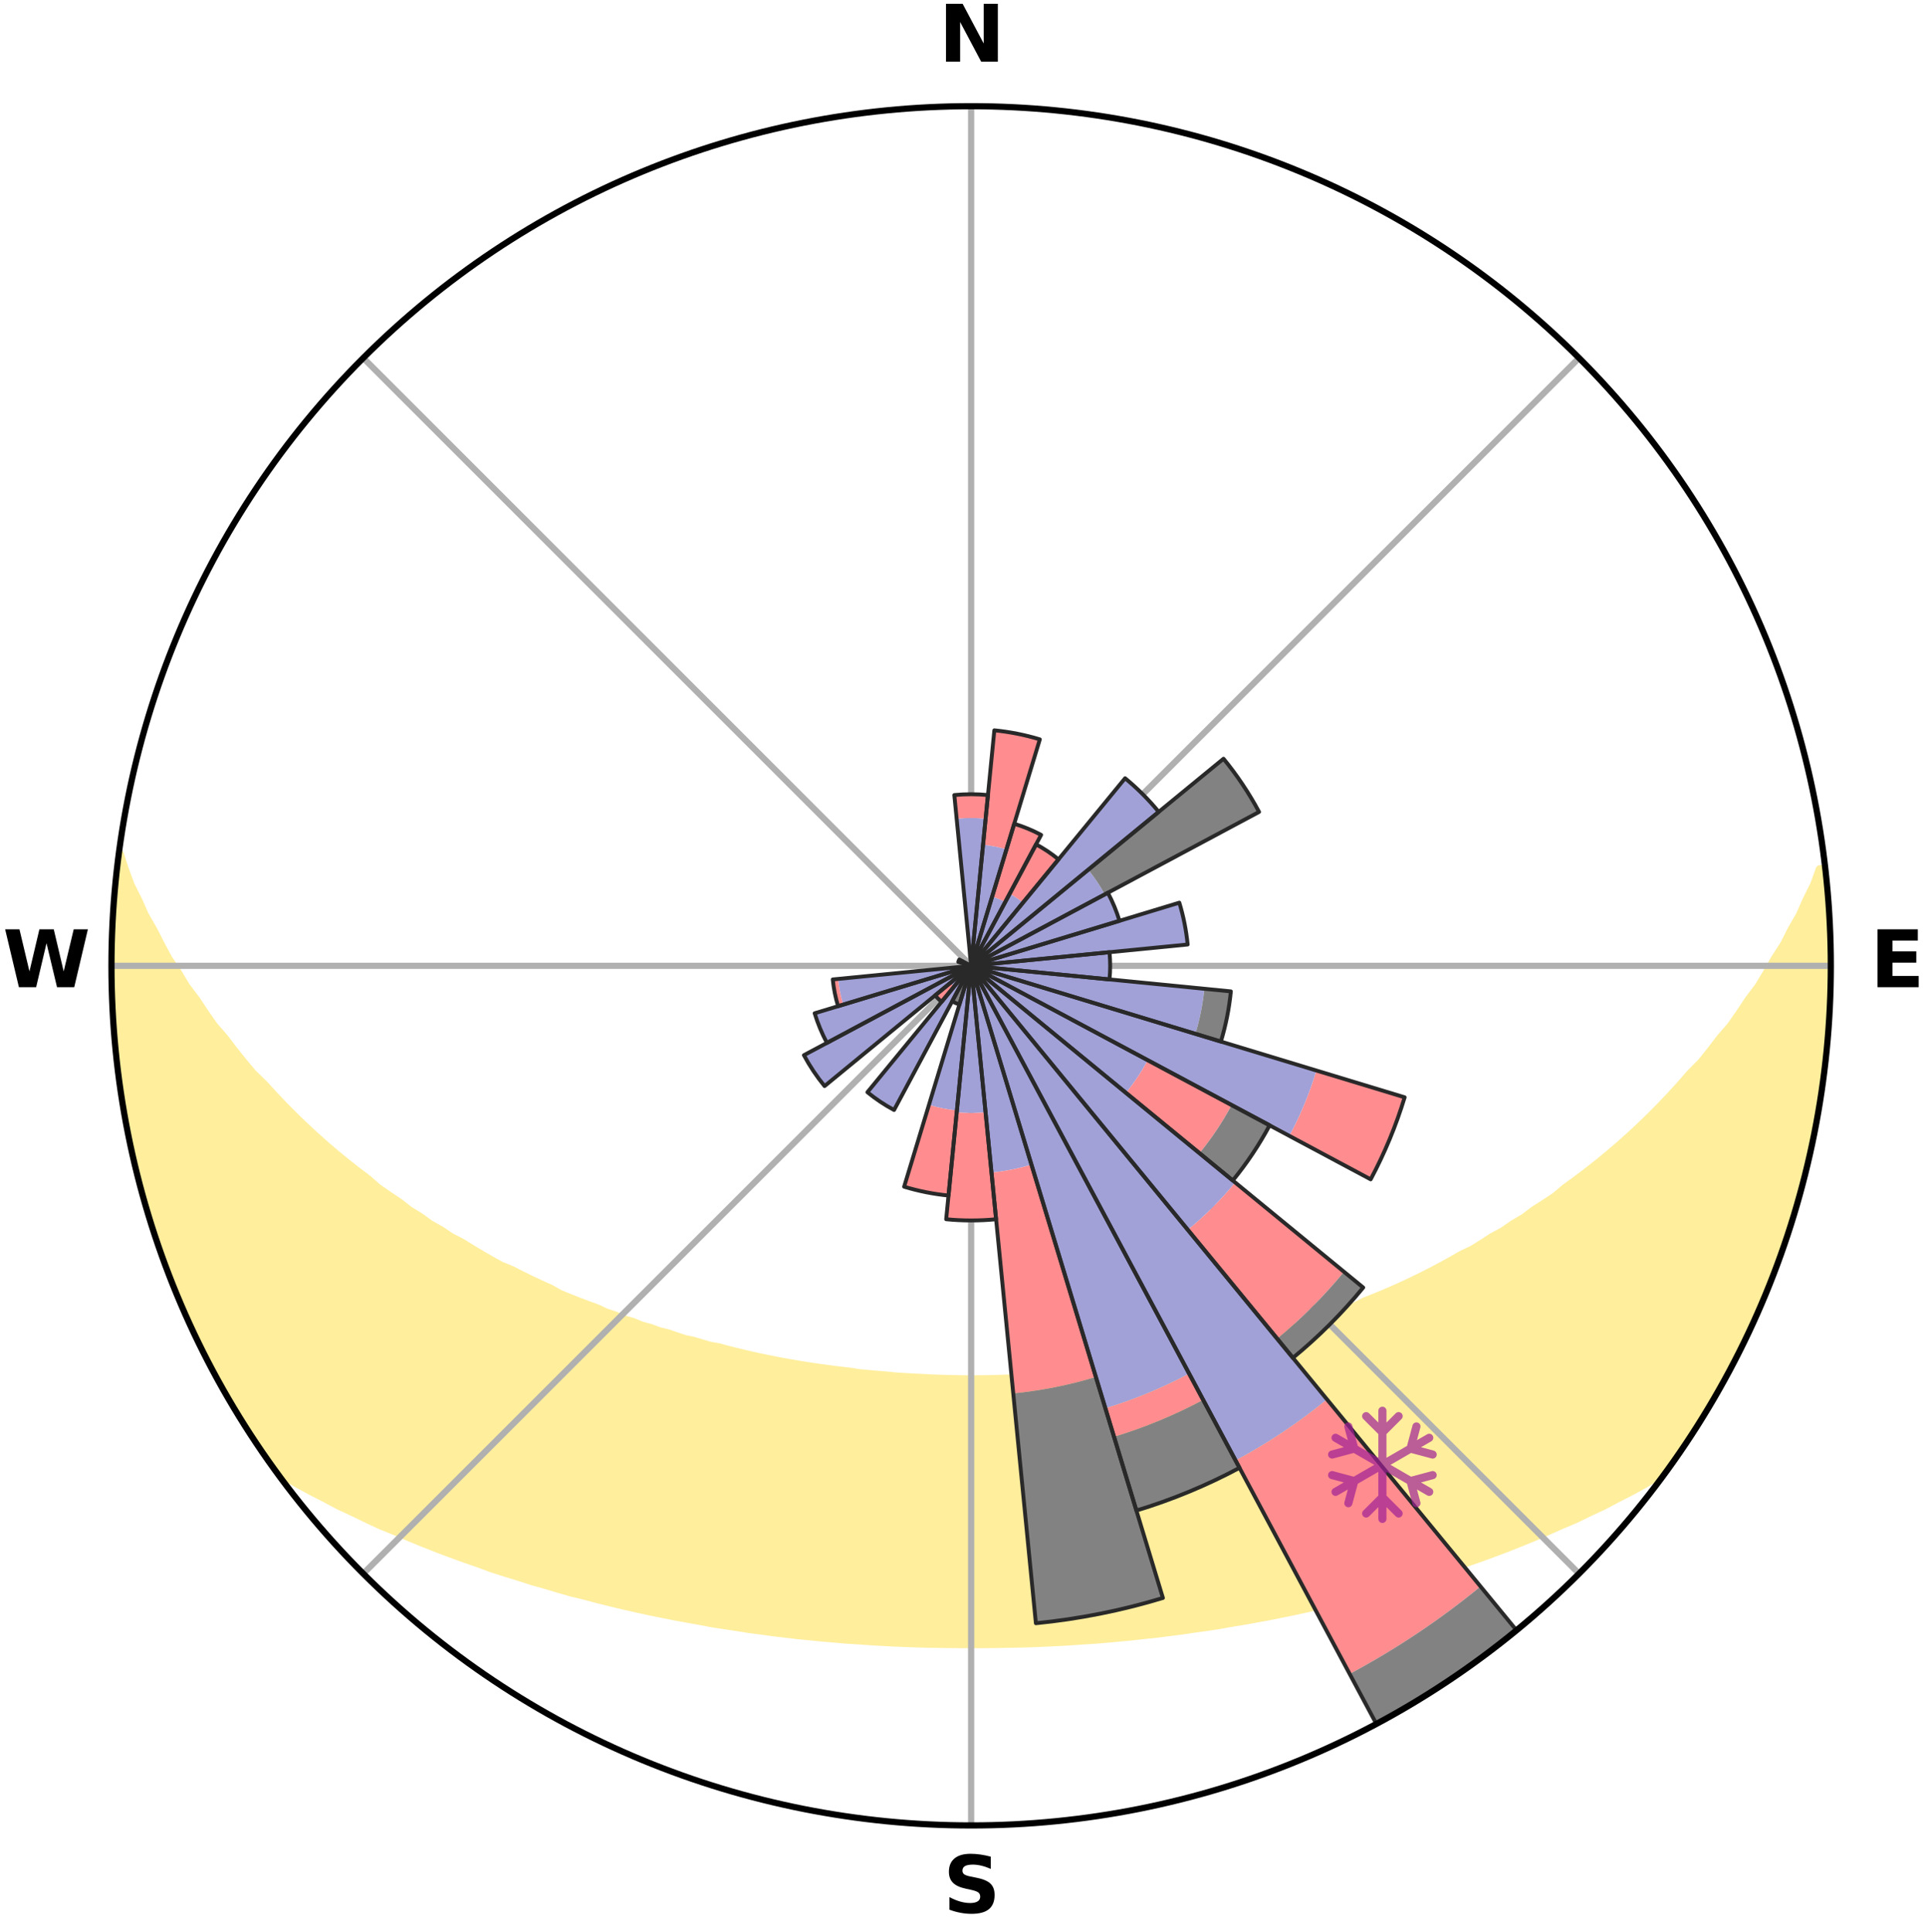 <?xml version="1.0" encoding="utf-8" standalone="no"?>
<!DOCTYPE svg PUBLIC "-//W3C//DTD SVG 1.1//EN"
  "http://www.w3.org/Graphics/SVG/1.1/DTD/svg11.dtd">
<svg xmlns:xlink="http://www.w3.org/1999/xlink" width="248.41pt" height="249.158pt" viewBox="0 0 248.41 249.158" xmlns="http://www.w3.org/2000/svg" version="1.1">
 <title>Ski Rose for Skigebiet Veitsch</title>
 <defs>
  <style type="text/css">*{stroke-linejoin: round; stroke-linecap: butt}</style>
 </defs>
 <g id="figure_1">
  <g id="patch_1">
   <path d="M 0 249.158 
L 248.41 249.158 
L 248.41 0 
L 0 0 
z
" style="fill: #ffffff"/>
  </g>
  <g id="axes_1">
   <g id="patch_2">
    <path d="M 236.135 124.579 
C 236.135 110.018 233.267 95.599 227.695 82.147 
C 222.122 68.695 213.955 56.471 203.659 46.175 
C 193.363 35.879 181.139 27.711 167.687 22.139 
C 154.235 16.567 139.815 13.699 125.255 13.699 
C 110.694 13.699 96.275 16.567 82.823 22.139 
C 69.371 27.711 57.147 35.879 46.851 46.175 
C 36.555 56.471 28.387 68.695 22.815 82.147 
C 17.243 95.599 14.375 110.018 14.375 124.579 
C 14.375 139.14 17.243 153.559 22.815 167.011 
C 28.387 180.463 36.555 192.687 46.851 202.983 
C 57.147 213.279 69.371 221.447 82.823 227.019 
C 96.275 232.591 110.694 235.459 125.255 235.459 
C 139.815 235.459 154.235 232.591 167.687 227.019 
C 181.139 221.447 193.363 213.279 203.659 202.983 
C 213.955 192.687 222.122 180.463 227.695 167.011 
C 233.267 153.559 236.135 139.14 236.135 124.579 
M 125.255 124.579 
C 125.255 124.579 125.255 124.579 125.255 124.579 
C 125.255 124.579 125.255 124.579 125.255 124.579 
C 125.255 124.579 125.255 124.579 125.255 124.579 
C 125.255 124.579 125.255 124.579 125.255 124.579 
C 125.255 124.579 125.255 124.579 125.255 124.579 
C 125.255 124.579 125.255 124.579 125.255 124.579 
C 125.255 124.579 125.255 124.579 125.255 124.579 
C 125.255 124.579 125.255 124.579 125.255 124.579 
C 125.255 124.579 125.255 124.579 125.255 124.579 
C 125.255 124.579 125.255 124.579 125.255 124.579 
C 125.255 124.579 125.255 124.579 125.255 124.579 
C 125.255 124.579 125.255 124.579 125.255 124.579 
C 125.255 124.579 125.255 124.579 125.255 124.579 
C 125.255 124.579 125.255 124.579 125.255 124.579 
C 125.255 124.579 125.255 124.579 125.255 124.579 
C 125.255 124.579 125.255 124.579 125.255 124.579 
z
" style="fill: #ffffff"/>
   </g>
   <g id="PolyCollection_1">
    <defs>
     <path id="me505f58ce2" d="M 235.403 -137.129 
L 234.689 -137.048 
L 233.964 -135.047 
L 232.977 -133.057 
L 232.123 -131.115 
L 231.02 -129.197 
L 230.073 -127.324 
L 228.883 -125.483 
L 227.86 -123.684 
L 226.804 -121.92 
L 225.511 -120.202 
L 224.393 -118.516 
L 223.247 -116.867 
L 221.87 -115.276 
L 220.672 -113.708 
L 219.451 -112.178 
L 218.006 -110.717 
L 216.743 -109.269 
L 215.46 -107.86 
L 214.16 -106.491 
L 212.842 -105.161 
L 211.51 -103.871 
L 210.163 -102.62 
L 208.803 -101.409 
L 207.432 -100.237 
L 206.05 -99.104 
L 204.659 -98.011 
L 203.261 -96.956 
L 201.857 -95.939 
L 200.626 -94.89 
L 199.209 -93.946 
L 197.79 -93.04 
L 196.541 -92.092 
L 195.116 -91.257 
L 193.858 -90.375 
L 192.433 -89.608 
L 191.171 -88.79 
L 189.906 -88.001 
L 188.486 -87.333 
L 187.222 -86.606 
L 185.958 -85.907 
L 184.695 -85.236 
L 183.434 -84.593 
L 182.176 -83.978 
L 180.92 -83.389 
L 179.669 -82.826 
L 178.422 -82.288 
L 177.18 -81.776 
L 175.944 -81.287 
L 174.83 -80.719 
L 173.603 -80.276 
L 172.385 -79.855 
L 171.279 -79.352 
L 170.072 -78.972 
L 168.875 -78.613 
L 167.781 -78.17 
L 166.599 -77.848 
L 165.513 -77.442 
L 164.431 -77.055 
L 163.272 -76.785 
L 162.2 -76.431 
L 161.132 -76.094 
L 159.999 -75.87 
L 158.943 -75.563 
L 157.891 -75.271 
L 156.844 -74.994 
L 155.746 -74.823 
L 154.712 -74.571 
L 153.683 -74.333 
L 152.659 -74.107 
L 151.64 -73.894 
L 150.626 -73.692 
L 149.618 -73.501 
L 148.615 -73.321 
L 147.616 -73.151 
L 146.623 -72.991 
L 145.635 -72.84 
L 144.652 -72.699 
L 143.674 -72.566 
L 142.7 -72.441 
L 141.749 -72.265 
L 140.782 -72.159 
L 139.82 -72.06 
L 138.861 -71.967 
L 137.906 -71.882 
L 136.955 -71.802 
L 136.015 -71.689 
L 135.069 -71.625 
L 134.126 -71.567 
L 133.186 -71.514 
L 132.247 -71.466 
L 131.314 -71.4 
L 130.379 -71.366 
L 129.445 -71.336 
L 128.513 -71.311 
L 127.582 -71.282 
L 126.651 -71.27 
L 125.72 -71.262 
L 124.79 -71.262 
L 123.859 -71.271 
L 122.928 -71.292 
L 121.997 -71.314 
L 121.065 -71.34 
L 120.131 -71.371 
L 119.199 -71.428 
L 118.263 -71.472 
L 117.325 -71.522 
L 116.385 -71.576 
L 115.442 -71.635 
L 114.505 -71.74 
L 113.557 -71.814 
L 112.606 -71.894 
L 111.652 -71.981 
L 110.694 -72.074 
L 109.748 -72.229 
L 108.784 -72.34 
L 107.815 -72.458 
L 106.842 -72.583 
L 105.865 -72.717 
L 104.882 -72.86 
L 103.895 -73.011 
L 102.902 -73.172 
L 101.905 -73.343 
L 100.903 -73.523 
L 99.895 -73.715 
L 98.882 -73.918 
L 97.864 -74.132 
L 96.841 -74.358 
L 95.813 -74.597 
L 94.78 -74.849 
L 93.742 -75.114 
L 92.7 -75.393 
L 91.586 -75.591 
L 90.531 -75.899 
L 89.472 -76.221 
L 88.332 -76.461 
L 87.262 -76.815 
L 86.187 -77.186 
L 85.023 -77.473 
L 83.938 -77.879 
L 82.757 -78.201 
L 81.665 -78.645 
L 80.469 -79.004 
L 79.369 -79.487 
L 78.159 -79.887 
L 77.054 -80.411 
L 75.832 -80.854 
L 74.604 -81.319 
L 73.37 -81.808 
L 72.129 -82.321 
L 71.014 -82.958 
L 69.767 -83.52 
L 68.517 -84.108 
L 67.263 -84.722 
L 66.007 -85.364 
L 64.602 -85.939 
L 63.34 -86.638 
L 62.078 -87.365 
L 60.816 -88.121 
L 59.556 -88.907 
L 58.135 -89.639 
L 56.878 -90.487 
L 55.456 -91.287 
L 54.205 -92.2 
L 52.786 -93.069 
L 51.545 -94.047 
L 50.133 -94.988 
L 48.725 -95.966 
L 47.506 -97.047 
L 46.112 -98.098 
L 44.726 -99.188 
L 43.348 -100.317 
L 41.981 -101.485 
L 40.625 -102.692 
L 39.282 -103.939 
L 37.953 -105.225 
L 36.639 -106.55 
L 35.342 -107.915 
L 34.063 -109.319 
L 32.601 -110.732 
L 31.361 -112.218 
L 30.143 -113.742 
L 28.949 -115.306 
L 27.575 -116.891 
L 26.431 -118.535 
L 25.316 -120.216 
L 24.025 -121.928 
L 22.97 -123.686 
L 21.745 -125.482 
L 20.76 -127.315 
L 19.813 -129.183 
L 18.709 -131.096 
L 17.852 -133.032 
L 16.858 -135.016 
L 16.124 -137.013 
L 15.464 -139.033 
L 15.464 -139.033 
L 15.464 -139.033 
L 15.154 -137.123 
L 14.98 -135.197 
L 14.736 -133.277 
L 14.627 -131.345 
L 14.551 -129.413 
L 14.507 -127.479 
L 14.396 -125.547 
L 14.417 -123.612 
L 14.47 -121.678 
L 14.555 -119.746 
L 14.752 -117.82 
L 14.723 -115.88 
L 14.902 -113.953 
L 15.111 -112.03 
L 15.436 -110.121 
L 15.62 -108.194 
L 15.922 -106.283 
L 16.254 -104.377 
L 16.616 -102.476 
L 17.008 -100.581 
L 17.521 -98.714 
L 17.973 -96.834 
L 18.456 -94.961 
L 18.969 -93.096 
L 19.513 -91.239 
L 20.179 -89.421 
L 20.784 -87.584 
L 21.42 -85.757 
L 22.15 -83.965 
L 22.848 -82.161 
L 23.577 -80.368 
L 24.425 -78.628 
L 25.195 -76.853 
L 26.025 -75.105 
L 26.966 -73.413 
L 27.855 -71.695 
L 28.793 -70.004 
L 29.768 -68.333 
L 30.727 -66.652 
L 31.752 -65.011 
L 32.799 -63.384 
L 33.877 -61.777 
L 34.993 -60.196 
L 36.439 -58.859 
L 38.244 -57.813 
L 40.067 -56.818 
L 41.909 -55.874 
L 43.699 -54.924 
L 45.549 -54.061 
L 47.347 -53.189 
L 49.145 -52.353 
L 50.996 -51.605 
L 52.79 -50.838 
L 54.58 -50.103 
L 56.366 -49.4 
L 58.147 -48.727 
L 59.922 -48.084 
L 61.691 -47.47 
L 63.411 -46.83 
L 65.167 -46.271 
L 66.915 -45.737 
L 68.622 -45.182 
L 70.354 -44.698 
L 72.045 -44.187 
L 73.733 -43.706 
L 75.442 -43.291 
L 77.112 -42.849 
L 78.779 -42.434 
L 80.436 -42.034 
L 82.09 -41.66 
L 83.734 -41.3 
L 85.373 -40.966 
L 87.003 -40.643 
L 88.629 -40.344 
L 90.244 -40.056 
L 91.84 -39.752 
L 93.447 -39.504 
L 95.043 -39.265 
L 96.624 -39.012 
L 98.212 -38.81 
L 99.783 -38.589 
L 101.358 -38.408 
L 102.92 -38.218 
L 104.486 -38.071 
L 106.041 -37.91 
L 107.596 -37.781 
L 109.143 -37.647 
L 110.691 -37.549 
L 112.232 -37.442 
L 113.771 -37.349 
L 115.307 -37.269 
L 116.842 -37.208 
L 118.374 -37.153 
L 119.905 -37.11 
L 121.435 -37.09 
L 122.963 -37.071 
L 124.491 -37.063 
L 126.019 -37.063 
L 127.546 -37.07 
L 129.075 -37.089 
L 130.604 -37.12 
L 132.136 -37.15 
L 133.668 -37.205 
L 135.202 -37.273 
L 136.74 -37.344 
L 138.278 -37.437 
L 139.82 -37.544 
L 141.368 -37.641 
L 142.916 -37.774 
L 144.466 -37.922 
L 146.025 -38.064 
L 147.584 -38.24 
L 149.155 -38.399 
L 150.722 -38.605 
L 152.301 -38.801 
L 153.877 -39.037 
L 155.47 -39.254 
L 157.067 -39.494 
L 158.658 -39.78 
L 160.27 -40.044 
L 161.886 -40.333 
L 163.513 -40.63 
L 165.142 -40.953 
L 166.783 -41.287 
L 168.426 -41.648 
L 170.081 -42.02 
L 171.738 -42.42 
L 173.406 -42.834 
L 175.077 -43.277 
L 176.758 -43.735 
L 178.475 -44.172 
L 180.165 -44.684 
L 181.866 -45.213 
L 183.607 -45.721 
L 185.355 -46.255 
L 187.069 -46.868 
L 188.831 -47.455 
L 190.601 -48.069 
L 192.376 -48.712 
L 194.158 -49.384 
L 195.945 -50.088 
L 197.735 -50.822 
L 199.529 -51.59 
L 201.326 -52.391 
L 203.181 -53.173 
L 204.978 -54.046 
L 206.828 -54.909 
L 208.619 -55.859 
L 210.461 -56.803 
L 212.284 -57.799 
L 214.029 -58.89 
L 215.522 -60.192 
L 216.619 -61.786 
L 217.701 -63.391 
L 218.715 -65.038 
L 219.779 -66.654 
L 220.703 -68.356 
L 221.691 -70.018 
L 222.631 -71.708 
L 223.515 -73.428 
L 224.464 -75.115 
L 225.241 -76.888 
L 226.113 -78.615 
L 226.937 -80.366 
L 227.642 -82.169 
L 228.363 -83.964 
L 229.036 -85.777 
L 229.76 -87.572 
L 230.401 -89.398 
L 230.935 -91.258 
L 231.545 -93.094 
L 232.031 -94.967 
L 232.565 -96.827 
L 233.065 -98.696 
L 233.411 -100.602 
L 233.854 -102.484 
L 234.257 -104.377 
L 234.607 -106.28 
L 234.758 -108.214 
L 235.042 -110.125 
L 235.288 -112.042 
L 235.492 -113.964 
L 235.663 -115.89 
L 235.798 -117.818 
L 235.896 -119.748 
L 235.957 -121.68 
L 235.987 -123.613 
L 235.978 -125.545 
L 235.934 -127.477 
L 235.862 -129.408 
L 235.923 -131.348 
L 235.784 -133.278 
L 235.612 -135.205 
L 235.403 -137.129 
z
" style="stroke: #ffee9c"/>
    </defs>
    <g clip-path="url(#p5dce0850f9)">
     <use xlink:href="#me505f58ce2" x="0" y="249.158" style="fill: #ffee9c; stroke: #ffee9c"/>
    </g>
   </g>
   <g id="matplotlib.axis_1">
    <g id="xtick_1">
     <g id="line2d_1">
      <path d="M 125.255 124.579 
L 125.255 13.699 
" clip-path="url(#p5dce0850f9)" style="fill: none; stroke: #b0b0b0; stroke-width: 0.8; stroke-linecap: square"/>
     </g>
     <g id="text_1">
      <!-- N -->
      <g transform="translate(121.07 7.958) scale(0.1 -0.1)">
       <defs>
        <path id="DejaVuSans-Bold-4e" d="M 588 4666 
L 1931 4666 
L 3628 1466 
L 3628 4666 
L 4769 4666 
L 4769 0 
L 3425 0 
L 1728 3200 
L 1728 0 
L 588 0 
L 588 4666 
z
" transform="scale(0.016)"/>
       </defs>
       <use xlink:href="#DejaVuSans-Bold-4e"/>
      </g>
     </g>
    </g>
    <g id="xtick_2">
     <g id="line2d_2">
      <path d="M 125.255 124.579 
L 203.659 46.175 
" clip-path="url(#p5dce0850f9)" style="fill: none; stroke: #b0b0b0; stroke-width: 0.8; stroke-linecap: square"/>
     </g>
    </g>
    <g id="xtick_3">
     <g id="line2d_3">
      <path d="M 125.255 124.579 
L 236.135 124.579 
" clip-path="url(#p5dce0850f9)" style="fill: none; stroke: #b0b0b0; stroke-width: 0.8; stroke-linecap: square"/>
     </g>
     <g id="text_2">
      <!-- E -->
      <g transform="translate(241.219 127.338) scale(0.1 -0.1)">
       <defs>
        <path id="DejaVuSans-Bold-45" d="M 588 4666 
L 3834 4666 
L 3834 3756 
L 1791 3756 
L 1791 2888 
L 3713 2888 
L 3713 1978 
L 1791 1978 
L 1791 909 
L 3903 909 
L 3903 0 
L 588 0 
L 588 4666 
z
" transform="scale(0.016)"/>
       </defs>
       <use xlink:href="#DejaVuSans-Bold-45"/>
      </g>
     </g>
    </g>
    <g id="xtick_4">
     <g id="line2d_4">
      <path d="M 125.255 124.579 
L 203.659 202.983 
" clip-path="url(#p5dce0850f9)" style="fill: none; stroke: #b0b0b0; stroke-width: 0.8; stroke-linecap: square"/>
     </g>
    </g>
    <g id="xtick_5">
     <g id="line2d_5">
      <path d="M 125.255 124.579 
L 125.255 235.459 
" clip-path="url(#p5dce0850f9)" style="fill: none; stroke: #b0b0b0; stroke-width: 0.8; stroke-linecap: square"/>
     </g>
     <g id="text_3">
      <!-- S -->
      <g transform="translate(121.654 246.718) scale(0.1 -0.1)">
       <defs>
        <path id="DejaVuSans-Bold-53" d="M 3834 4519 
L 3834 3531 
Q 3450 3703 3084 3790 
Q 2719 3878 2394 3878 
Q 1963 3878 1756 3759 
Q 1550 3641 1550 3391 
Q 1550 3203 1689 3098 
Q 1828 2994 2194 2919 
L 2706 2816 
Q 3484 2659 3812 2340 
Q 4141 2022 4141 1434 
Q 4141 663 3683 286 
Q 3225 -91 2284 -91 
Q 1841 -91 1394 -6 
Q 947 78 500 244 
L 500 1259 
Q 947 1022 1364 901 
Q 1781 781 2169 781 
Q 2563 781 2772 912 
Q 2981 1044 2981 1288 
Q 2981 1506 2839 1625 
Q 2697 1744 2272 1838 
L 1806 1941 
Q 1106 2091 782 2419 
Q 459 2747 459 3303 
Q 459 4000 909 4375 
Q 1359 4750 2203 4750 
Q 2588 4750 2994 4692 
Q 3400 4634 3834 4519 
z
" transform="scale(0.016)"/>
       </defs>
       <use xlink:href="#DejaVuSans-Bold-53"/>
      </g>
     </g>
    </g>
    <g id="xtick_6">
     <g id="line2d_6">
      <path d="M 125.255 124.579 
L 46.851 202.983 
" clip-path="url(#p5dce0850f9)" style="fill: none; stroke: #b0b0b0; stroke-width: 0.8; stroke-linecap: square"/>
     </g>
    </g>
    <g id="xtick_7">
     <g id="line2d_7">
      <path d="M 125.255 124.579 
L 14.375 124.579 
" clip-path="url(#p5dce0850f9)" style="fill: none; stroke: #b0b0b0; stroke-width: 0.8; stroke-linecap: square"/>
     </g>
     <g id="text_4">
      <!-- W -->
      <g transform="translate(0.36 127.338) scale(0.1 -0.1)">
       <defs>
        <path id="DejaVuSans-Bold-57" d="M 191 4666 
L 1344 4666 
L 2150 1275 
L 2950 4666 
L 4109 4666 
L 4909 1275 
L 5716 4666 
L 6859 4666 
L 5759 0 
L 4372 0 
L 3525 3547 
L 2688 0 
L 1300 0 
L 191 4666 
z
" transform="scale(0.016)"/>
       </defs>
       <use xlink:href="#DejaVuSans-Bold-57"/>
      </g>
     </g>
    </g>
    <g id="xtick_8">
     <g id="line2d_8">
      <path d="M 125.255 124.579 
L 46.851 46.175 
" clip-path="url(#p5dce0850f9)" style="fill: none; stroke: #b0b0b0; stroke-width: 0.8; stroke-linecap: square"/>
     </g>
    </g>
   </g>
   <g id="matplotlib.axis_2"/>
   <g id="patch_3">
    <path d="M 125.255 124.579 
C 125.255 124.579 125.255 124.579 125.255 124.579 
C 125.255 124.579 125.255 124.579 125.255 124.579 
L 125.255 124.579 
C 125.255 124.579 125.255 124.579 125.255 124.579 
C 125.255 124.579 125.255 124.579 125.255 124.579 
z
" clip-path="url(#p5dce0850f9)" style="fill: #d9d9d9"/>
   </g>
   <g id="patch_4">
    <path d="M 125.255 124.579 
C 125.255 124.579 125.255 124.579 125.255 124.579 
C 125.255 124.579 125.255 124.579 125.255 124.579 
L 125.255 124.579 
C 125.255 124.579 125.255 124.579 125.255 124.579 
C 125.255 124.579 125.255 124.579 125.255 124.579 
z
" clip-path="url(#p5dce0850f9)" style="fill: #d9d9d9"/>
   </g>
   <g id="patch_5">
    <path d="M 125.255 124.579 
C 125.255 124.579 125.255 124.579 125.255 124.579 
C 125.255 124.579 125.255 124.579 125.255 124.579 
L 125.255 124.579 
C 125.255 124.579 125.255 124.579 125.255 124.579 
C 125.255 124.579 125.255 124.579 125.255 124.579 
z
" clip-path="url(#p5dce0850f9)" style="fill: #d9d9d9"/>
   </g>
   <g id="patch_6">
    <path d="M 125.255 124.579 
C 125.255 124.579 125.255 124.579 125.255 124.579 
C 125.255 124.579 125.255 124.579 125.255 124.579 
L 125.255 124.579 
C 125.255 124.579 125.255 124.579 125.255 124.579 
C 125.255 124.579 125.255 124.579 125.255 124.579 
z
" clip-path="url(#p5dce0850f9)" style="fill: #d9d9d9"/>
   </g>
   <g id="patch_7">
    <path d="M 125.255 124.579 
C 125.255 124.579 125.255 124.579 125.255 124.579 
C 125.255 124.579 125.255 124.579 125.255 124.579 
L 125.255 124.579 
C 125.255 124.579 125.255 124.579 125.255 124.579 
C 125.255 124.579 125.255 124.579 125.255 124.579 
z
" clip-path="url(#p5dce0850f9)" style="fill: #d9d9d9"/>
   </g>
   <g id="patch_8">
    <path d="M 125.255 124.579 
C 125.255 124.579 125.255 124.579 125.255 124.579 
C 125.255 124.579 125.255 124.579 125.255 124.579 
L 125.255 124.579 
C 125.255 124.579 125.255 124.579 125.255 124.579 
C 125.255 124.579 125.255 124.579 125.255 124.579 
z
" clip-path="url(#p5dce0850f9)" style="fill: #d9d9d9"/>
   </g>
   <g id="patch_9">
    <path d="M 125.255 124.579 
C 125.255 124.579 125.255 124.579 125.255 124.579 
C 125.255 124.579 125.255 124.579 125.255 124.579 
L 125.255 124.579 
C 125.255 124.579 125.255 124.579 125.255 124.579 
C 125.255 124.579 125.255 124.579 125.255 124.579 
z
" clip-path="url(#p5dce0850f9)" style="fill: #d9d9d9"/>
   </g>
   <g id="patch_10">
    <path d="M 125.255 124.579 
C 125.255 124.579 125.255 124.579 125.255 124.579 
C 125.255 124.579 125.255 124.579 125.255 124.579 
L 125.255 124.579 
C 125.255 124.579 125.255 124.579 125.255 124.579 
C 125.255 124.579 125.255 124.579 125.255 124.579 
z
" clip-path="url(#p5dce0850f9)" style="fill: #d9d9d9"/>
   </g>
   <g id="patch_11">
    <path d="M 125.255 124.579 
C 125.255 124.579 125.255 124.579 125.255 124.579 
C 125.255 124.579 125.255 124.579 125.255 124.579 
L 125.255 124.579 
C 125.255 124.579 125.255 124.579 125.255 124.579 
C 125.255 124.579 125.255 124.579 125.255 124.579 
z
" clip-path="url(#p5dce0850f9)" style="fill: #d9d9d9"/>
   </g>
   <g id="patch_12">
    <path d="M 125.255 124.579 
C 125.255 124.579 125.255 124.579 125.255 124.579 
C 125.255 124.579 125.255 124.579 125.255 124.579 
L 125.255 124.579 
C 125.255 124.579 125.255 124.579 125.255 124.579 
C 125.255 124.579 125.255 124.579 125.255 124.579 
z
" clip-path="url(#p5dce0850f9)" style="fill: #d9d9d9"/>
   </g>
   <g id="patch_13">
    <path d="M 125.255 124.579 
C 125.255 124.579 125.255 124.579 125.255 124.579 
C 125.255 124.579 125.255 124.579 125.255 124.579 
L 125.255 124.579 
C 125.255 124.579 125.255 124.579 125.255 124.579 
C 125.255 124.579 125.255 124.579 125.255 124.579 
z
" clip-path="url(#p5dce0850f9)" style="fill: #d9d9d9"/>
   </g>
   <g id="patch_14">
    <path d="M 125.255 124.579 
C 125.255 124.579 125.255 124.579 125.255 124.579 
C 125.255 124.579 125.255 124.579 125.255 124.579 
L 125.255 124.579 
C 125.255 124.579 125.255 124.579 125.255 124.579 
C 125.255 124.579 125.255 124.579 125.255 124.579 
z
" clip-path="url(#p5dce0850f9)" style="fill: #d9d9d9"/>
   </g>
   <g id="patch_15">
    <path d="M 125.255 124.579 
C 125.255 124.579 125.255 124.579 125.255 124.579 
C 125.255 124.579 125.255 124.579 125.255 124.579 
L 125.255 124.579 
C 125.255 124.579 125.255 124.579 125.255 124.579 
C 125.255 124.579 125.255 124.579 125.255 124.579 
z
" clip-path="url(#p5dce0850f9)" style="fill: #d9d9d9"/>
   </g>
   <g id="patch_16">
    <path d="M 125.255 124.579 
C 125.255 124.579 125.255 124.579 125.255 124.579 
C 125.255 124.579 125.255 124.579 125.255 124.579 
L 125.255 124.579 
C 125.255 124.579 125.255 124.579 125.255 124.579 
C 125.255 124.579 125.255 124.579 125.255 124.579 
z
" clip-path="url(#p5dce0850f9)" style="fill: #d9d9d9"/>
   </g>
   <g id="patch_17">
    <path d="M 125.255 124.579 
C 125.255 124.579 125.255 124.579 125.255 124.579 
C 125.255 124.579 125.255 124.579 125.255 124.579 
L 125.255 124.579 
C 125.255 124.579 125.255 124.579 125.255 124.579 
C 125.255 124.579 125.255 124.579 125.255 124.579 
z
" clip-path="url(#p5dce0850f9)" style="fill: #d9d9d9"/>
   </g>
   <g id="patch_18">
    <path d="M 125.255 124.579 
C 125.255 124.579 125.255 124.579 125.255 124.579 
C 125.255 124.579 125.255 124.579 125.255 124.579 
L 125.255 124.579 
C 125.255 124.579 125.255 124.579 125.255 124.579 
C 125.255 124.579 125.255 124.579 125.255 124.579 
z
" clip-path="url(#p5dce0850f9)" style="fill: #d9d9d9"/>
   </g>
   <g id="patch_19">
    <path d="M 125.255 124.579 
C 125.255 124.579 125.255 124.579 125.255 124.579 
C 125.255 124.579 125.255 124.579 125.255 124.579 
L 125.255 124.579 
C 125.255 124.579 125.255 124.579 125.255 124.579 
C 125.255 124.579 125.255 124.579 125.255 124.579 
z
" clip-path="url(#p5dce0850f9)" style="fill: #d9d9d9"/>
   </g>
   <g id="patch_20">
    <path d="M 125.255 124.579 
C 125.255 124.579 125.255 124.579 125.255 124.579 
C 125.255 124.579 125.255 124.579 125.255 124.579 
L 125.255 124.579 
C 125.255 124.579 125.255 124.579 125.255 124.579 
C 125.255 124.579 125.255 124.579 125.255 124.579 
z
" clip-path="url(#p5dce0850f9)" style="fill: #d9d9d9"/>
   </g>
   <g id="patch_21">
    <path d="M 125.255 124.579 
C 125.255 124.579 125.255 124.579 125.255 124.579 
C 125.255 124.579 125.255 124.579 125.255 124.579 
L 125.255 124.579 
C 125.255 124.579 125.255 124.579 125.255 124.579 
C 125.255 124.579 125.255 124.579 125.255 124.579 
z
" clip-path="url(#p5dce0850f9)" style="fill: #d9d9d9"/>
   </g>
   <g id="patch_22">
    <path d="M 125.255 124.579 
C 125.255 124.579 125.255 124.579 125.255 124.579 
C 125.255 124.579 125.255 124.579 125.255 124.579 
L 125.255 124.579 
C 125.255 124.579 125.255 124.579 125.255 124.579 
C 125.255 124.579 125.255 124.579 125.255 124.579 
z
" clip-path="url(#p5dce0850f9)" style="fill: #d9d9d9"/>
   </g>
   <g id="patch_23">
    <path d="M 125.255 124.579 
C 125.255 124.579 125.255 124.579 125.255 124.579 
C 125.255 124.579 125.255 124.579 125.255 124.579 
L 125.255 124.579 
C 125.255 124.579 125.255 124.579 125.255 124.579 
C 125.255 124.579 125.255 124.579 125.255 124.579 
z
" clip-path="url(#p5dce0850f9)" style="fill: #d9d9d9"/>
   </g>
   <g id="patch_24">
    <path d="M 125.255 124.579 
C 125.255 124.579 125.255 124.579 125.255 124.579 
C 125.255 124.579 125.255 124.579 125.255 124.579 
L 125.255 124.579 
C 125.255 124.579 125.255 124.579 125.255 124.579 
C 125.255 124.579 125.255 124.579 125.255 124.579 
z
" clip-path="url(#p5dce0850f9)" style="fill: #d9d9d9"/>
   </g>
   <g id="patch_25">
    <path d="M 125.255 124.579 
C 125.255 124.579 125.255 124.579 125.255 124.579 
C 125.255 124.579 125.255 124.579 125.255 124.579 
L 125.255 124.579 
C 125.255 124.579 125.255 124.579 125.255 124.579 
C 125.255 124.579 125.255 124.579 125.255 124.579 
z
" clip-path="url(#p5dce0850f9)" style="fill: #d9d9d9"/>
   </g>
   <g id="patch_26">
    <path d="M 125.255 124.579 
C 125.255 124.579 125.255 124.579 125.255 124.579 
C 125.255 124.579 125.255 124.579 125.255 124.579 
L 125.255 124.579 
C 125.255 124.579 125.255 124.579 125.255 124.579 
C 125.255 124.579 125.255 124.579 125.255 124.579 
z
" clip-path="url(#p5dce0850f9)" style="fill: #d9d9d9"/>
   </g>
   <g id="patch_27">
    <path d="M 125.255 124.579 
C 125.255 124.579 125.255 124.579 125.255 124.579 
C 125.255 124.579 125.255 124.579 125.255 124.579 
L 125.255 124.579 
C 125.255 124.579 125.255 124.579 125.255 124.579 
C 125.255 124.579 125.255 124.579 125.255 124.579 
z
" clip-path="url(#p5dce0850f9)" style="fill: #d9d9d9"/>
   </g>
   <g id="patch_28">
    <path d="M 125.255 124.579 
C 125.255 124.579 125.255 124.579 125.255 124.579 
C 125.255 124.579 125.255 124.579 125.255 124.579 
L 125.255 124.579 
C 125.255 124.579 125.255 124.579 125.255 124.579 
C 125.255 124.579 125.255 124.579 125.255 124.579 
z
" clip-path="url(#p5dce0850f9)" style="fill: #d9d9d9"/>
   </g>
   <g id="patch_29">
    <path d="M 125.255 124.579 
C 125.255 124.579 125.255 124.579 125.255 124.579 
C 125.255 124.579 125.255 124.579 125.255 124.579 
L 125.255 124.579 
C 125.255 124.579 125.255 124.579 125.255 124.579 
C 125.255 124.579 125.255 124.579 125.255 124.579 
z
" clip-path="url(#p5dce0850f9)" style="fill: #d9d9d9"/>
   </g>
   <g id="patch_30">
    <path d="M 125.255 124.579 
C 125.255 124.579 125.255 124.579 125.255 124.579 
C 125.255 124.579 125.255 124.579 125.255 124.579 
L 125.255 124.579 
C 125.255 124.579 125.255 124.579 125.255 124.579 
C 125.255 124.579 125.255 124.579 125.255 124.579 
z
" clip-path="url(#p5dce0850f9)" style="fill: #d9d9d9"/>
   </g>
   <g id="patch_31">
    <path d="M 125.255 124.579 
C 125.255 124.579 125.255 124.579 125.255 124.579 
C 125.255 124.579 125.255 124.579 125.255 124.579 
L 125.255 124.579 
C 125.255 124.579 125.255 124.579 125.255 124.579 
C 125.255 124.579 125.255 124.579 125.255 124.579 
z
" clip-path="url(#p5dce0850f9)" style="fill: #d9d9d9"/>
   </g>
   <g id="patch_32">
    <path d="M 125.255 124.579 
C 125.255 124.579 125.255 124.579 125.255 124.579 
C 125.255 124.579 125.255 124.579 125.255 124.579 
L 125.255 124.579 
C 125.255 124.579 125.255 124.579 125.255 124.579 
C 125.255 124.579 125.255 124.579 125.255 124.579 
z
" clip-path="url(#p5dce0850f9)" style="fill: #d9d9d9"/>
   </g>
   <g id="patch_33">
    <path d="M 125.255 124.579 
C 125.255 124.579 125.255 124.579 125.255 124.579 
C 125.255 124.579 125.255 124.579 125.255 124.579 
L 125.255 124.579 
C 125.255 124.579 125.255 124.579 125.255 124.579 
C 125.255 124.579 125.255 124.579 125.255 124.579 
z
" clip-path="url(#p5dce0850f9)" style="fill: #d9d9d9"/>
   </g>
   <g id="patch_34">
    <path d="M 125.255 124.579 
C 125.255 124.579 125.255 124.579 125.255 124.579 
C 125.255 124.579 125.255 124.579 125.255 124.579 
L 125.255 124.579 
C 125.255 124.579 125.255 124.579 125.255 124.579 
C 125.255 124.579 125.255 124.579 125.255 124.579 
z
" clip-path="url(#p5dce0850f9)" style="fill: #d9d9d9"/>
   </g>
   <g id="patch_35">
    <path d="M 125.255 124.579 
C 125.255 124.579 125.255 124.579 125.255 124.579 
C 125.255 124.579 125.255 124.579 125.255 124.579 
L 127.124 105.602 
C 126.503 105.541 125.879 105.51 125.255 105.51 
C 124.631 105.51 124.007 105.541 123.386 105.602 
z
" clip-path="url(#p5dce0850f9)" style="fill: #a1a1d8"/>
   </g>
   <g id="patch_36">
    <path d="M 125.255 124.579 
C 125.255 124.579 125.255 124.579 125.255 124.579 
C 125.255 124.579 125.255 124.579 125.255 124.579 
L 129.812 109.557 
C 129.32 109.408 128.821 109.283 128.317 109.183 
C 127.813 109.082 127.305 109.007 126.794 108.957 
z
" clip-path="url(#p5dce0850f9)" style="fill: #a1a1d8"/>
   </g>
   <g id="patch_37">
    <path d="M 125.255 124.579 
C 125.255 124.579 125.255 124.579 125.255 124.579 
C 125.255 124.579 125.255 124.579 125.255 124.579 
L 129.656 116.346 
C 129.386 116.202 129.11 116.071 128.827 115.954 
C 128.545 115.837 128.257 115.734 127.965 115.646 
z
" clip-path="url(#p5dce0850f9)" style="fill: #a1a1d8"/>
   </g>
   <g id="patch_38">
    <path d="M 125.255 124.579 
C 125.255 124.579 125.255 124.579 125.255 124.579 
C 125.255 124.579 125.255 124.579 125.255 124.579 
L 131.944 116.428 
C 131.678 116.209 131.4 116.003 131.113 115.811 
C 130.826 115.62 130.53 115.442 130.226 115.279 
z
" clip-path="url(#p5dce0850f9)" style="fill: #a1a1d8"/>
   </g>
   <g id="patch_39">
    <path d="M 125.255 124.579 
C 125.255 124.579 125.255 124.579 125.255 124.579 
C 125.255 124.579 125.255 124.579 125.255 124.579 
L 149.45 104.722 
C 148.8 103.93 148.112 103.171 147.387 102.446 
C 146.663 101.722 145.903 101.034 145.111 100.384 
z
" clip-path="url(#p5dce0850f9)" style="fill: #a1a1d8"/>
   </g>
   <g id="patch_40">
    <path d="M 125.255 124.579 
C 125.255 124.579 125.255 124.579 125.255 124.579 
C 125.255 124.579 125.255 124.579 125.255 124.579 
L 142.484 115.37 
C 142.183 114.806 141.854 114.257 141.499 113.725 
C 141.143 113.194 140.762 112.68 140.357 112.185 
z
" clip-path="url(#p5dce0850f9)" style="fill: #a1a1d8"/>
   </g>
   <g id="patch_41">
    <path d="M 125.255 124.579 
C 125.255 124.579 125.255 124.579 125.255 124.579 
C 125.255 124.579 125.255 124.579 125.255 124.579 
L 144.386 118.776 
C 144.196 118.149 143.976 117.533 143.725 116.928 
C 143.475 116.324 143.195 115.732 142.887 115.155 
z
" clip-path="url(#p5dce0850f9)" style="fill: #a1a1d8"/>
   </g>
   <g id="patch_42">
    <path d="M 125.255 124.579 
C 125.255 124.579 125.255 124.579 125.255 124.579 
C 125.255 124.579 125.255 124.579 125.255 124.579 
L 153.18 121.829 
C 153.09 120.915 152.955 120.006 152.776 119.105 
C 152.597 118.204 152.373 117.313 152.107 116.434 
z
" clip-path="url(#p5dce0850f9)" style="fill: #a1a1d8"/>
   </g>
   <g id="patch_43">
    <path d="M 125.255 124.579 
C 125.255 124.579 125.255 124.579 125.255 124.579 
C 125.255 124.579 125.255 124.579 125.255 124.579 
L 143.101 126.337 
C 143.158 125.753 143.187 125.166 143.187 124.579 
C 143.187 123.992 143.158 123.406 143.101 122.821 
z
" clip-path="url(#p5dce0850f9)" style="fill: #a1a1d8"/>
   </g>
   <g id="patch_44">
    <path d="M 125.255 124.579 
C 125.255 124.579 125.255 124.579 125.255 124.579 
C 125.255 124.579 125.255 124.579 125.255 124.579 
L 154.179 133.353 
C 154.466 132.406 154.707 131.446 154.9 130.476 
C 155.093 129.505 155.238 128.526 155.335 127.542 
z
" clip-path="url(#p5dce0850f9)" style="fill: #a1a1d8"/>
   </g>
   <g id="patch_45">
    <path d="M 125.255 124.579 
C 125.255 124.579 125.255 124.579 125.255 124.579 
C 125.255 124.579 125.255 124.579 125.255 124.579 
L 166.307 146.522 
C 167.025 145.178 167.677 143.8 168.26 142.392 
C 168.843 140.985 169.357 139.549 169.799 138.091 
z
" clip-path="url(#p5dce0850f9)" style="fill: #a1a1d8"/>
   </g>
   <g id="patch_46">
    <path d="M 125.255 124.579 
C 125.255 124.579 125.255 124.579 125.255 124.579 
C 125.255 124.579 125.255 124.579 125.255 124.579 
L 145.221 140.965 
C 145.758 140.312 146.262 139.632 146.731 138.929 
C 147.201 138.226 147.636 137.501 148.034 136.755 
z
" clip-path="url(#p5dce0850f9)" style="fill: #a1a1d8"/>
   </g>
   <g id="patch_47">
    <path d="M 125.255 124.579 
C 125.255 124.579 125.255 124.579 125.255 124.579 
C 125.255 124.579 125.255 124.579 125.255 124.579 
L 153.207 158.639 
C 154.322 157.724 155.391 156.755 156.411 155.735 
C 157.43 154.715 158.4 153.646 159.314 152.531 
z
" clip-path="url(#p5dce0850f9)" style="fill: #a1a1d8"/>
   </g>
   <g id="patch_48">
    <path d="M 125.255 124.579 
C 125.255 124.579 125.255 124.579 125.255 124.579 
C 125.255 124.579 125.255 124.579 125.255 124.579 
L 159.362 188.39 
C 161.451 187.273 163.483 186.055 165.453 184.739 
C 167.422 183.423 169.325 182.012 171.156 180.509 
z
" clip-path="url(#p5dce0850f9)" style="fill: #a1a1d8"/>
   </g>
   <g id="patch_49">
    <path d="M 125.255 124.579 
C 125.255 124.579 125.255 124.579 125.255 124.579 
C 125.255 124.579 125.255 124.579 125.255 124.579 
L 142.57 181.661 
C 144.439 181.094 146.278 180.436 148.082 179.689 
C 149.886 178.942 151.652 178.107 153.374 177.186 
z
" clip-path="url(#p5dce0850f9)" style="fill: #a1a1d8"/>
   </g>
   <g id="patch_50">
    <path d="M 125.255 124.579 
C 125.255 124.579 125.255 124.579 125.255 124.579 
C 125.255 124.579 125.255 124.579 125.255 124.579 
L 127.882 151.25 
C 128.755 151.164 129.623 151.035 130.483 150.864 
C 131.344 150.693 132.195 150.48 133.035 150.225 
z
" clip-path="url(#p5dce0850f9)" style="fill: #a1a1d8"/>
   </g>
   <g id="patch_51">
    <path d="M 125.255 124.579 
C 125.255 124.579 125.255 124.579 125.255 124.579 
C 125.255 124.579 125.255 124.579 125.255 124.579 
L 123.393 143.478 
C 124.012 143.539 124.633 143.569 125.255 143.569 
C 125.876 143.569 126.498 143.539 127.116 143.478 
z
" clip-path="url(#p5dce0850f9)" style="fill: #a1a1d8"/>
   </g>
   <g id="patch_52">
    <path d="M 125.255 124.579 
C 125.255 124.579 125.255 124.579 125.255 124.579 
C 125.255 124.579 125.255 124.579 125.255 124.579 
L 119.812 142.523 
C 120.399 142.701 120.995 142.85 121.597 142.97 
C 122.199 143.09 122.806 143.18 123.417 143.24 
z
" clip-path="url(#p5dce0850f9)" style="fill: #a1a1d8"/>
   </g>
   <g id="patch_53">
    <path d="M 125.255 124.579 
C 125.255 124.579 125.255 124.579 125.255 124.579 
C 125.255 124.579 125.255 124.579 125.255 124.579 
L 125.255 124.579 
C 125.255 124.579 125.255 124.579 125.255 124.579 
C 125.255 124.579 125.255 124.579 125.255 124.579 
z
" clip-path="url(#p5dce0850f9)" style="fill: #a1a1d8"/>
   </g>
   <g id="patch_54">
    <path d="M 125.255 124.579 
C 125.255 124.579 125.255 124.579 125.255 124.579 
C 125.255 124.579 125.255 124.579 125.255 124.579 
L 111.876 140.882 
C 112.409 141.32 112.964 141.731 113.538 142.114 
C 114.112 142.498 114.704 142.853 115.313 143.178 
z
" clip-path="url(#p5dce0850f9)" style="fill: #a1a1d8"/>
   </g>
   <g id="patch_55">
    <path d="M 125.255 124.579 
C 125.255 124.579 125.255 124.579 125.255 124.579 
C 125.255 124.579 125.255 124.579 125.255 124.579 
L 122.575 126.779 
C 122.647 126.866 122.723 126.95 122.803 127.031 
C 122.883 127.111 122.968 127.187 123.055 127.259 
z
" clip-path="url(#p5dce0850f9)" style="fill: #a1a1d8"/>
   </g>
   <g id="patch_56">
    <path d="M 125.255 124.579 
C 125.255 124.579 125.255 124.579 125.255 124.579 
C 125.255 124.579 125.255 124.579 125.255 124.579 
L 103.688 136.107 
C 104.065 136.813 104.477 137.5 104.921 138.165 
C 105.366 138.831 105.843 139.474 106.351 140.093 
z
" clip-path="url(#p5dce0850f9)" style="fill: #a1a1d8"/>
   </g>
   <g id="patch_57">
    <path d="M 125.255 124.579 
C 125.255 124.579 125.255 124.579 125.255 124.579 
C 125.255 124.579 125.255 124.579 125.255 124.579 
L 105.073 130.701 
C 105.274 131.362 105.506 132.012 105.771 132.65 
C 106.035 133.287 106.33 133.912 106.655 134.521 
z
" clip-path="url(#p5dce0850f9)" style="fill: #a1a1d8"/>
   </g>
   <g id="patch_58">
    <path d="M 125.255 124.579 
C 125.255 124.579 125.255 124.579 125.255 124.579 
C 125.255 124.579 125.255 124.579 125.255 124.579 
L 108.089 126.27 
C 108.145 126.832 108.227 127.39 108.338 127.944 
C 108.448 128.498 108.585 129.046 108.749 129.586 
z
" clip-path="url(#p5dce0850f9)" style="fill: #a1a1d8"/>
   </g>
   <g id="patch_59">
    <path d="M 125.255 124.579 
C 125.255 124.579 125.255 124.579 125.255 124.579 
C 125.255 124.579 125.255 124.579 125.255 124.579 
L 125.255 124.579 
C 125.255 124.579 125.255 124.579 125.255 124.579 
C 125.255 124.579 125.255 124.579 125.255 124.579 
z
" clip-path="url(#p5dce0850f9)" style="fill: #a1a1d8"/>
   </g>
   <g id="patch_60">
    <path d="M 125.255 124.579 
C 125.255 124.579 125.255 124.579 125.255 124.579 
C 125.255 124.579 125.255 124.579 125.255 124.579 
L 125.255 124.579 
C 125.255 124.579 125.255 124.579 125.255 124.579 
C 125.255 124.579 125.255 124.579 125.255 124.579 
z
" clip-path="url(#p5dce0850f9)" style="fill: #a1a1d8"/>
   </g>
   <g id="patch_61">
    <path d="M 125.255 124.579 
C 125.255 124.579 125.255 124.579 125.255 124.579 
C 125.255 124.579 125.255 124.579 125.255 124.579 
L 123.726 123.762 
C 123.699 123.812 123.675 123.863 123.653 123.916 
C 123.632 123.968 123.612 124.022 123.596 124.076 
z
" clip-path="url(#p5dce0850f9)" style="fill: #a1a1d8"/>
   </g>
   <g id="patch_62">
    <path d="M 125.255 124.579 
C 125.255 124.579 125.255 124.579 125.255 124.579 
C 125.255 124.579 125.255 124.579 125.255 124.579 
L 125.255 124.579 
C 125.255 124.579 125.255 124.579 125.255 124.579 
C 125.255 124.579 125.255 124.579 125.255 124.579 
z
" clip-path="url(#p5dce0850f9)" style="fill: #a1a1d8"/>
   </g>
   <g id="patch_63">
    <path d="M 125.255 124.579 
C 125.255 124.579 125.255 124.579 125.255 124.579 
C 125.255 124.579 125.255 124.579 125.255 124.579 
L 125.255 124.579 
C 125.255 124.579 125.255 124.579 125.255 124.579 
C 125.255 124.579 125.255 124.579 125.255 124.579 
z
" clip-path="url(#p5dce0850f9)" style="fill: #a1a1d8"/>
   </g>
   <g id="patch_64">
    <path d="M 125.255 124.579 
C 125.255 124.579 125.255 124.579 125.255 124.579 
C 125.255 124.579 125.255 124.579 125.255 124.579 
L 125.255 124.579 
C 125.255 124.579 125.255 124.579 125.255 124.579 
C 125.255 124.579 125.255 124.579 125.255 124.579 
z
" clip-path="url(#p5dce0850f9)" style="fill: #a1a1d8"/>
   </g>
   <g id="patch_65">
    <path d="M 125.255 124.579 
C 125.255 124.579 125.255 124.579 125.255 124.579 
C 125.255 124.579 125.255 124.579 125.255 124.579 
L 125.255 124.579 
C 125.255 124.579 125.255 124.579 125.255 124.579 
C 125.255 124.579 125.255 124.579 125.255 124.579 
z
" clip-path="url(#p5dce0850f9)" style="fill: #a1a1d8"/>
   </g>
   <g id="patch_66">
    <path d="M 125.255 124.579 
C 125.255 124.579 125.255 124.579 125.255 124.579 
C 125.255 124.579 125.255 124.579 125.255 124.579 
L 125.255 124.579 
C 125.255 124.579 125.255 124.579 125.255 124.579 
C 125.255 124.579 125.255 124.579 125.255 124.579 
z
" clip-path="url(#p5dce0850f9)" style="fill: #a1a1d8"/>
   </g>
   <g id="patch_67">
    <path d="M 123.386 105.602 
C 124.007 105.541 124.631 105.51 125.255 105.51 
C 125.879 105.51 126.503 105.541 127.124 105.602 
L 127.424 102.553 
C 126.703 102.482 125.979 102.446 125.255 102.446 
C 124.53 102.446 123.806 102.482 123.085 102.553 
z
" clip-path="url(#p5dce0850f9)" style="fill: #ff8c8e"/>
   </g>
   <g id="patch_68">
    <path d="M 126.794 108.957 
C 127.305 109.007 127.813 109.082 128.317 109.183 
C 128.821 109.283 129.32 109.408 129.812 109.557 
L 134.115 95.371 
C 133.159 95.081 132.189 94.838 131.209 94.643 
C 130.23 94.448 129.241 94.302 128.247 94.204 
z
" clip-path="url(#p5dce0850f9)" style="fill: #ff8c8e"/>
   </g>
   <g id="patch_69">
    <path d="M 127.965 115.646 
C 128.257 115.734 128.545 115.837 128.827 115.954 
C 129.11 116.071 129.386 116.202 129.656 116.346 
L 134.281 107.692 
C 133.728 107.397 133.161 107.129 132.582 106.889 
C 132.003 106.649 131.413 106.438 130.813 106.256 
z
" clip-path="url(#p5dce0850f9)" style="fill: #ff8c8e"/>
   </g>
   <g id="patch_70">
    <path d="M 130.226 115.279 
C 130.53 115.442 130.826 115.62 131.113 115.811 
C 131.4 116.003 131.678 116.209 131.944 116.428 
L 136.524 110.848 
C 136.075 110.479 135.607 110.132 135.124 109.809 
C 134.64 109.486 134.141 109.187 133.629 108.913 
z
" clip-path="url(#p5dce0850f9)" style="fill: #ff8c8e"/>
   </g>
   <g id="patch_71">
    <path d="M 145.111 100.384 
C 145.903 101.034 146.663 101.722 147.387 102.446 
C 148.112 103.171 148.8 103.93 149.45 104.722 
L 149.45 104.722 
C 148.8 103.93 148.112 103.171 147.387 102.446 
C 146.663 101.722 145.903 101.034 145.111 100.384 
z
" clip-path="url(#p5dce0850f9)" style="fill: #ff8c8e"/>
   </g>
   <g id="patch_72">
    <path d="M 140.357 112.185 
C 140.762 112.68 141.143 113.194 141.499 113.725 
C 141.854 114.257 142.183 114.806 142.484 115.37 
L 142.484 115.37 
C 142.183 114.806 141.854 114.257 141.499 113.725 
C 141.143 113.194 140.762 112.68 140.357 112.185 
z
" clip-path="url(#p5dce0850f9)" style="fill: #ff8c8e"/>
   </g>
   <g id="patch_73">
    <path d="M 142.887 115.155 
C 143.195 115.732 143.475 116.324 143.725 116.928 
C 143.976 117.533 144.196 118.149 144.386 118.776 
L 144.386 118.776 
C 144.196 118.149 143.976 117.533 143.725 116.928 
C 143.475 116.324 143.195 115.732 142.887 115.155 
z
" clip-path="url(#p5dce0850f9)" style="fill: #ff8c8e"/>
   </g>
   <g id="patch_74">
    <path d="M 152.107 116.434 
C 152.373 117.313 152.597 118.204 152.776 119.105 
C 152.955 120.006 153.09 120.915 153.18 121.829 
L 153.18 121.829 
C 153.09 120.915 152.955 120.006 152.776 119.105 
C 152.597 118.204 152.373 117.313 152.107 116.434 
z
" clip-path="url(#p5dce0850f9)" style="fill: #ff8c8e"/>
   </g>
   <g id="patch_75">
    <path d="M 143.101 122.821 
C 143.158 123.406 143.187 123.992 143.187 124.579 
C 143.187 125.166 143.158 125.753 143.101 126.337 
L 143.101 126.337 
C 143.158 125.753 143.187 125.166 143.187 124.579 
C 143.187 123.992 143.158 123.406 143.101 122.821 
z
" clip-path="url(#p5dce0850f9)" style="fill: #ff8c8e"/>
   </g>
   <g id="patch_76">
    <path d="M 155.335 127.542 
C 155.238 128.526 155.093 129.505 154.9 130.476 
C 154.707 131.446 154.466 132.406 154.179 133.353 
L 154.179 133.353 
C 154.466 132.406 154.707 131.446 154.9 130.476 
C 155.093 129.505 155.238 128.526 155.335 127.542 
z
" clip-path="url(#p5dce0850f9)" style="fill: #ff8c8e"/>
   </g>
   <g id="patch_77">
    <path d="M 169.799 138.091 
C 169.357 139.549 168.843 140.985 168.26 142.392 
C 167.677 143.8 167.025 145.178 166.307 146.522 
L 176.785 152.122 
C 177.686 150.436 178.504 148.706 179.236 146.939 
C 179.968 145.172 180.613 143.37 181.168 141.54 
z
" clip-path="url(#p5dce0850f9)" style="fill: #ff8c8e"/>
   </g>
   <g id="patch_78">
    <path d="M 148.034 136.755 
C 147.636 137.501 147.201 138.226 146.731 138.929 
C 146.262 139.632 145.758 140.312 145.221 140.965 
L 154.706 148.749 
C 155.497 147.785 156.24 146.783 156.933 145.746 
C 157.626 144.709 158.267 143.639 158.855 142.539 
z
" clip-path="url(#p5dce0850f9)" style="fill: #ff8c8e"/>
   </g>
   <g id="patch_79">
    <path d="M 159.314 152.531 
C 158.4 153.646 157.43 154.715 156.411 155.735 
C 155.391 156.755 154.322 157.724 153.207 158.639 
L 164.724 172.672 
C 166.298 171.38 167.808 170.012 169.248 168.572 
C 170.688 167.132 172.056 165.622 173.348 164.048 
z
" clip-path="url(#p5dce0850f9)" style="fill: #ff8c8e"/>
   </g>
   <g id="patch_80">
    <path d="M 171.156 180.509 
C 169.325 182.012 167.422 183.423 165.453 184.739 
C 163.483 186.055 161.451 187.273 159.362 188.39 
L 174.075 215.915 
C 177.064 214.317 179.974 212.573 182.792 210.69 
C 185.611 208.807 188.335 206.786 190.956 204.636 
z
" clip-path="url(#p5dce0850f9)" style="fill: #ff8c8e"/>
   </g>
   <g id="patch_81">
    <path d="M 153.374 177.186 
C 151.652 178.107 149.886 178.942 148.082 179.689 
C 146.278 180.436 144.439 181.094 142.57 181.661 
L 143.683 185.328 
C 145.671 184.725 147.629 184.024 149.548 183.229 
C 151.468 182.434 153.348 181.545 155.18 180.565 
z
" clip-path="url(#p5dce0850f9)" style="fill: #ff8c8e"/>
   </g>
   <g id="patch_82">
    <path d="M 133.035 150.225 
C 132.195 150.48 131.344 150.693 130.483 150.864 
C 129.623 151.035 128.755 151.164 127.882 151.25 
L 130.687 179.732 
C 132.492 179.554 134.288 179.288 136.067 178.934 
C 137.846 178.58 139.606 178.139 141.342 177.612 
z
" clip-path="url(#p5dce0850f9)" style="fill: #ff8c8e"/>
   </g>
   <g id="patch_83">
    <path d="M 127.116 143.478 
C 126.498 143.539 125.876 143.569 125.255 143.569 
C 124.633 143.569 124.012 143.539 123.393 143.478 
L 122.035 157.267 
C 123.105 157.373 124.18 157.425 125.255 157.425 
C 126.33 157.425 127.404 157.373 128.474 157.267 
z
" clip-path="url(#p5dce0850f9)" style="fill: #ff8c8e"/>
   </g>
   <g id="patch_84">
    <path d="M 123.417 143.24 
C 122.806 143.18 122.199 143.09 121.597 142.97 
C 120.995 142.85 120.399 142.701 119.812 142.523 
L 116.612 153.072 
C 117.544 153.355 118.49 153.592 119.446 153.782 
C 120.402 153.972 121.367 154.115 122.336 154.211 
z
" clip-path="url(#p5dce0850f9)" style="fill: #ff8c8e"/>
   </g>
   <g id="patch_85">
    <path d="M 125.255 124.579 
C 125.255 124.579 125.255 124.579 125.255 124.579 
C 125.255 124.579 125.255 124.579 125.255 124.579 
L 125.255 124.579 
C 125.255 124.579 125.255 124.579 125.255 124.579 
C 125.255 124.579 125.255 124.579 125.255 124.579 
z
" clip-path="url(#p5dce0850f9)" style="fill: #ff8c8e"/>
   </g>
   <g id="patch_86">
    <path d="M 115.313 143.178 
C 114.704 142.853 114.112 142.498 113.538 142.114 
C 112.964 141.731 112.409 141.32 111.876 140.882 
L 111.876 140.882 
C 112.409 141.32 112.964 141.731 113.538 142.114 
C 114.112 142.498 114.704 142.853 115.313 143.178 
z
" clip-path="url(#p5dce0850f9)" style="fill: #ff8c8e"/>
   </g>
   <g id="patch_87">
    <path d="M 123.055 127.259 
C 122.968 127.187 122.883 127.111 122.803 127.031 
C 122.723 126.95 122.647 126.866 122.575 126.779 
L 120.613 128.389 
C 120.737 128.541 120.87 128.686 121.009 128.825 
C 121.147 128.964 121.293 129.096 121.445 129.221 
z
" clip-path="url(#p5dce0850f9)" style="fill: #ff8c8e"/>
   </g>
   <g id="patch_88">
    <path d="M 106.351 140.093 
C 105.843 139.474 105.366 138.831 104.921 138.165 
C 104.477 137.5 104.065 136.813 103.688 136.107 
L 103.688 136.107 
C 104.065 136.813 104.477 137.5 104.921 138.165 
C 105.366 138.831 105.843 139.474 106.351 140.093 
z
" clip-path="url(#p5dce0850f9)" style="fill: #ff8c8e"/>
   </g>
   <g id="patch_89">
    <path d="M 106.655 134.521 
C 106.33 133.912 106.035 133.287 105.771 132.65 
C 105.506 132.012 105.274 131.362 105.073 130.701 
L 105.073 130.701 
C 105.274 131.362 105.506 132.012 105.771 132.65 
C 106.035 133.287 106.33 133.912 106.655 134.521 
z
" clip-path="url(#p5dce0850f9)" style="fill: #ff8c8e"/>
   </g>
   <g id="patch_90">
    <path d="M 108.749 129.586 
C 108.585 129.046 108.448 128.498 108.338 127.944 
C 108.227 127.39 108.145 126.832 108.089 126.27 
L 107.409 126.337 
C 107.467 126.921 107.553 127.502 107.667 128.077 
C 107.782 128.653 107.925 129.223 108.095 129.784 
z
" clip-path="url(#p5dce0850f9)" style="fill: #ff8c8e"/>
   </g>
   <g id="patch_91">
    <path d="M 125.255 124.579 
C 125.255 124.579 125.255 124.579 125.255 124.579 
C 125.255 124.579 125.255 124.579 125.255 124.579 
L 125.255 124.579 
C 125.255 124.579 125.255 124.579 125.255 124.579 
C 125.255 124.579 125.255 124.579 125.255 124.579 
z
" clip-path="url(#p5dce0850f9)" style="fill: #ff8c8e"/>
   </g>
   <g id="patch_92">
    <path d="M 125.255 124.579 
C 125.255 124.579 125.255 124.579 125.255 124.579 
C 125.255 124.579 125.255 124.579 125.255 124.579 
L 125.255 124.579 
C 125.255 124.579 125.255 124.579 125.255 124.579 
C 125.255 124.579 125.255 124.579 125.255 124.579 
z
" clip-path="url(#p5dce0850f9)" style="fill: #ff8c8e"/>
   </g>
   <g id="patch_93">
    <path d="M 123.596 124.076 
C 123.612 124.022 123.632 123.968 123.653 123.916 
C 123.675 123.863 123.699 123.812 123.726 123.762 
L 123.726 123.762 
C 123.699 123.812 123.675 123.863 123.653 123.916 
C 123.632 123.968 123.612 124.022 123.596 124.076 
z
" clip-path="url(#p5dce0850f9)" style="fill: #ff8c8e"/>
   </g>
   <g id="patch_94">
    <path d="M 125.255 124.579 
C 125.255 124.579 125.255 124.579 125.255 124.579 
C 125.255 124.579 125.255 124.579 125.255 124.579 
L 125.255 124.579 
C 125.255 124.579 125.255 124.579 125.255 124.579 
C 125.255 124.579 125.255 124.579 125.255 124.579 
z
" clip-path="url(#p5dce0850f9)" style="fill: #ff8c8e"/>
   </g>
   <g id="patch_95">
    <path d="M 125.255 124.579 
C 125.255 124.579 125.255 124.579 125.255 124.579 
C 125.255 124.579 125.255 124.579 125.255 124.579 
L 125.255 124.579 
C 125.255 124.579 125.255 124.579 125.255 124.579 
C 125.255 124.579 125.255 124.579 125.255 124.579 
z
" clip-path="url(#p5dce0850f9)" style="fill: #ff8c8e"/>
   </g>
   <g id="patch_96">
    <path d="M 125.255 124.579 
C 125.255 124.579 125.255 124.579 125.255 124.579 
C 125.255 124.579 125.255 124.579 125.255 124.579 
L 125.255 124.579 
C 125.255 124.579 125.255 124.579 125.255 124.579 
C 125.255 124.579 125.255 124.579 125.255 124.579 
z
" clip-path="url(#p5dce0850f9)" style="fill: #ff8c8e"/>
   </g>
   <g id="patch_97">
    <path d="M 125.255 124.579 
C 125.255 124.579 125.255 124.579 125.255 124.579 
C 125.255 124.579 125.255 124.579 125.255 124.579 
L 125.255 124.579 
C 125.255 124.579 125.255 124.579 125.255 124.579 
C 125.255 124.579 125.255 124.579 125.255 124.579 
z
" clip-path="url(#p5dce0850f9)" style="fill: #ff8c8e"/>
   </g>
   <g id="patch_98">
    <path d="M 125.255 124.579 
C 125.255 124.579 125.255 124.579 125.255 124.579 
C 125.255 124.579 125.255 124.579 125.255 124.579 
L 125.255 124.579 
C 125.255 124.579 125.255 124.579 125.255 124.579 
C 125.255 124.579 125.255 124.579 125.255 124.579 
z
" clip-path="url(#p5dce0850f9)" style="fill: #ff8c8e"/>
   </g>
   <g id="patch_99">
    <path d="M 123.085 102.553 
C 123.806 102.482 124.53 102.446 125.255 102.446 
C 125.979 102.446 126.703 102.482 127.424 102.553 
L 127.424 102.553 
C 126.703 102.482 125.979 102.446 125.255 102.446 
C 124.53 102.446 123.806 102.482 123.085 102.553 
z
" clip-path="url(#p5dce0850f9)" style="fill: #828282"/>
   </g>
   <g id="patch_100">
    <path d="M 128.247 94.204 
C 129.241 94.302 130.23 94.448 131.209 94.643 
C 132.189 94.838 133.159 95.081 134.115 95.371 
L 134.115 95.371 
C 133.159 95.081 132.189 94.838 131.209 94.643 
C 130.23 94.448 129.241 94.302 128.247 94.204 
z
" clip-path="url(#p5dce0850f9)" style="fill: #828282"/>
   </g>
   <g id="patch_101">
    <path d="M 130.813 106.256 
C 131.413 106.438 132.003 106.649 132.582 106.889 
C 133.161 107.129 133.728 107.397 134.281 107.692 
L 134.281 107.692 
C 133.728 107.397 133.161 107.129 132.582 106.889 
C 132.003 106.649 131.413 106.438 130.813 106.256 
z
" clip-path="url(#p5dce0850f9)" style="fill: #828282"/>
   </g>
   <g id="patch_102">
    <path d="M 133.629 108.913 
C 134.141 109.187 134.64 109.486 135.124 109.809 
C 135.607 110.132 136.075 110.479 136.524 110.848 
L 136.524 110.848 
C 136.075 110.479 135.607 110.132 135.124 109.809 
C 134.64 109.486 134.141 109.187 133.629 108.913 
z
" clip-path="url(#p5dce0850f9)" style="fill: #828282"/>
   </g>
   <g id="patch_103">
    <path d="M 145.111 100.384 
C 145.903 101.034 146.663 101.722 147.387 102.446 
C 148.112 103.171 148.8 103.93 149.45 104.722 
L 149.45 104.722 
C 148.8 103.93 148.112 103.171 147.387 102.446 
C 146.663 101.722 145.903 101.034 145.111 100.384 
z
" clip-path="url(#p5dce0850f9)" style="fill: #828282"/>
   </g>
   <g id="patch_104">
    <path d="M 140.357 112.185 
C 140.762 112.68 141.143 113.194 141.499 113.725 
C 141.854 114.257 142.183 114.806 142.484 115.37 
L 162.391 104.729 
C 161.741 103.514 161.032 102.331 160.266 101.185 
C 159.501 100.039 158.679 98.931 157.805 97.866 
z
" clip-path="url(#p5dce0850f9)" style="fill: #828282"/>
   </g>
   <g id="patch_105">
    <path d="M 142.887 115.155 
C 143.195 115.732 143.475 116.324 143.725 116.928 
C 143.976 117.533 144.196 118.149 144.386 118.776 
L 144.386 118.776 
C 144.196 118.149 143.976 117.533 143.725 116.928 
C 143.475 116.324 143.195 115.732 142.887 115.155 
z
" clip-path="url(#p5dce0850f9)" style="fill: #828282"/>
   </g>
   <g id="patch_106">
    <path d="M 152.107 116.434 
C 152.373 117.313 152.597 118.204 152.776 119.105 
C 152.955 120.006 153.09 120.915 153.18 121.829 
L 153.18 121.829 
C 153.09 120.915 152.955 120.006 152.776 119.105 
C 152.597 118.204 152.373 117.313 152.107 116.434 
z
" clip-path="url(#p5dce0850f9)" style="fill: #828282"/>
   </g>
   <g id="patch_107">
    <path d="M 143.101 122.821 
C 143.158 123.406 143.187 123.992 143.187 124.579 
C 143.187 125.166 143.158 125.753 143.101 126.337 
L 143.101 126.337 
C 143.158 125.753 143.187 125.166 143.187 124.579 
C 143.187 123.992 143.158 123.406 143.101 122.821 
z
" clip-path="url(#p5dce0850f9)" style="fill: #828282"/>
   </g>
   <g id="patch_108">
    <path d="M 155.335 127.542 
C 155.238 128.526 155.093 129.505 154.9 130.476 
C 154.707 131.446 154.466 132.406 154.179 133.353 
L 157.465 134.35 
C 157.785 133.296 158.053 132.226 158.268 131.146 
C 158.483 130.065 158.644 128.975 158.752 127.878 
z
" clip-path="url(#p5dce0850f9)" style="fill: #828282"/>
   </g>
   <g id="patch_109">
    <path d="M 181.168 141.54 
C 180.613 143.37 179.968 145.172 179.236 146.939 
C 178.504 148.706 177.686 150.436 176.785 152.122 
L 176.785 152.122 
C 177.686 150.436 178.504 148.706 179.236 146.939 
C 179.968 145.172 180.613 143.37 181.168 141.54 
z
" clip-path="url(#p5dce0850f9)" style="fill: #828282"/>
   </g>
   <g id="patch_110">
    <path d="M 158.855 142.539 
C 158.267 143.639 157.626 144.709 156.933 145.746 
C 156.24 146.783 155.497 147.785 154.706 148.749 
L 158.997 152.27 
C 159.903 151.166 160.755 150.018 161.548 148.83 
C 162.342 147.642 163.077 146.415 163.751 145.155 
z
" clip-path="url(#p5dce0850f9)" style="fill: #828282"/>
   </g>
   <g id="patch_111">
    <path d="M 173.348 164.048 
C 172.056 165.622 170.688 167.132 169.248 168.572 
C 167.808 170.012 166.298 171.38 164.724 172.672 
L 166.755 175.147 
C 168.41 173.789 169.998 172.35 171.512 170.836 
C 173.026 169.322 174.465 167.735 175.823 166.079 
z
" clip-path="url(#p5dce0850f9)" style="fill: #828282"/>
   </g>
   <g id="patch_112">
    <path d="M 190.956 204.636 
C 188.335 206.786 185.611 208.807 182.792 210.69 
C 179.974 212.573 177.064 214.317 174.075 215.915 
L 177.523 222.366 
C 180.724 220.656 183.839 218.789 186.856 216.772 
C 189.874 214.756 192.791 212.593 195.596 210.29 
z
" clip-path="url(#p5dce0850f9)" style="fill: #828282"/>
   </g>
   <g id="patch_113">
    <path d="M 155.18 180.565 
C 153.348 181.545 151.468 182.434 149.548 183.229 
C 147.629 184.024 145.671 184.725 143.683 185.328 
L 146.569 194.843 
C 148.869 194.146 151.133 193.336 153.354 192.416 
C 155.574 191.496 157.748 190.468 159.868 189.335 
z
" clip-path="url(#p5dce0850f9)" style="fill: #828282"/>
   </g>
   <g id="patch_114">
    <path d="M 141.342 177.612 
C 139.606 178.139 137.846 178.58 136.067 178.934 
C 134.288 179.288 132.492 179.554 130.687 179.732 
L 133.607 209.378 
C 136.382 209.105 139.143 208.695 141.878 208.151 
C 144.614 207.607 147.321 206.929 149.99 206.119 
z
" clip-path="url(#p5dce0850f9)" style="fill: #828282"/>
   </g>
   <g id="patch_115">
    <path d="M 128.474 157.267 
C 127.404 157.373 126.33 157.425 125.255 157.425 
C 124.18 157.425 123.105 157.373 122.035 157.267 
L 122.035 157.267 
C 123.105 157.373 124.18 157.425 125.255 157.425 
C 126.33 157.425 127.404 157.373 128.474 157.267 
z
" clip-path="url(#p5dce0850f9)" style="fill: #828282"/>
   </g>
   <g id="patch_116">
    <path d="M 122.336 154.211 
C 121.367 154.115 120.402 153.972 119.446 153.782 
C 118.49 153.592 117.544 153.355 116.612 153.072 
L 116.612 153.072 
C 117.544 153.355 118.49 153.592 119.446 153.782 
C 120.402 153.972 121.367 154.115 122.336 154.211 
z
" clip-path="url(#p5dce0850f9)" style="fill: #828282"/>
   </g>
   <g id="patch_117">
    <path d="M 125.255 124.579 
C 125.255 124.579 125.255 124.579 125.255 124.579 
C 125.255 124.579 125.255 124.579 125.255 124.579 
L 122.803 129.166 
C 122.953 129.246 123.107 129.319 123.265 129.384 
C 123.422 129.449 123.582 129.506 123.745 129.556 
z
" clip-path="url(#p5dce0850f9)" style="fill: #828282"/>
   </g>
   <g id="patch_118">
    <path d="M 115.313 143.178 
C 114.704 142.853 114.112 142.498 113.538 142.114 
C 112.964 141.731 112.409 141.32 111.876 140.882 
L 111.876 140.882 
C 112.409 141.32 112.964 141.731 113.538 142.114 
C 114.112 142.498 114.704 142.853 115.313 143.178 
z
" clip-path="url(#p5dce0850f9)" style="fill: #828282"/>
   </g>
   <g id="patch_119">
    <path d="M 121.445 129.221 
C 121.293 129.096 121.147 128.964 121.009 128.825 
C 120.87 128.686 120.737 128.541 120.613 128.389 
L 120.613 128.389 
C 120.737 128.541 120.87 128.686 121.009 128.825 
C 121.147 128.964 121.293 129.096 121.445 129.221 
z
" clip-path="url(#p5dce0850f9)" style="fill: #828282"/>
   </g>
   <g id="patch_120">
    <path d="M 106.351 140.093 
C 105.843 139.474 105.366 138.831 104.921 138.165 
C 104.477 137.5 104.065 136.813 103.688 136.107 
L 103.688 136.107 
C 104.065 136.813 104.477 137.5 104.921 138.165 
C 105.366 138.831 105.843 139.474 106.351 140.093 
z
" clip-path="url(#p5dce0850f9)" style="fill: #828282"/>
   </g>
   <g id="patch_121">
    <path d="M 106.655 134.521 
C 106.33 133.912 106.035 133.287 105.771 132.65 
C 105.506 132.012 105.274 131.362 105.073 130.701 
L 105.073 130.701 
C 105.274 131.362 105.506 132.012 105.771 132.65 
C 106.035 133.287 106.33 133.912 106.655 134.521 
z
" clip-path="url(#p5dce0850f9)" style="fill: #828282"/>
   </g>
   <g id="patch_122">
    <path d="M 108.095 129.784 
C 107.925 129.223 107.782 128.653 107.667 128.077 
C 107.553 127.502 107.467 126.921 107.409 126.337 
L 107.409 126.337 
C 107.467 126.921 107.553 127.502 107.667 128.077 
C 107.782 128.653 107.925 129.223 108.095 129.784 
z
" clip-path="url(#p5dce0850f9)" style="fill: #828282"/>
   </g>
   <g id="patch_123">
    <path d="M 125.255 124.579 
C 125.255 124.579 125.255 124.579 125.255 124.579 
C 125.255 124.579 125.255 124.579 125.255 124.579 
L 125.255 124.579 
C 125.255 124.579 125.255 124.579 125.255 124.579 
C 125.255 124.579 125.255 124.579 125.255 124.579 
z
" clip-path="url(#p5dce0850f9)" style="fill: #828282"/>
   </g>
   <g id="patch_124">
    <path d="M 125.255 124.579 
C 125.255 124.579 125.255 124.579 125.255 124.579 
C 125.255 124.579 125.255 124.579 125.255 124.579 
L 125.255 124.579 
C 125.255 124.579 125.255 124.579 125.255 124.579 
C 125.255 124.579 125.255 124.579 125.255 124.579 
z
" clip-path="url(#p5dce0850f9)" style="fill: #828282"/>
   </g>
   <g id="patch_125">
    <path d="M 123.596 124.076 
C 123.612 124.022 123.632 123.968 123.653 123.916 
C 123.675 123.863 123.699 123.812 123.726 123.762 
L 123.726 123.762 
C 123.699 123.812 123.675 123.863 123.653 123.916 
C 123.632 123.968 123.612 124.022 123.596 124.076 
z
" clip-path="url(#p5dce0850f9)" style="fill: #828282"/>
   </g>
   <g id="patch_126">
    <path d="M 125.255 124.579 
C 125.255 124.579 125.255 124.579 125.255 124.579 
C 125.255 124.579 125.255 124.579 125.255 124.579 
L 125.255 124.579 
C 125.255 124.579 125.255 124.579 125.255 124.579 
C 125.255 124.579 125.255 124.579 125.255 124.579 
z
" clip-path="url(#p5dce0850f9)" style="fill: #828282"/>
   </g>
   <g id="patch_127">
    <path d="M 125.255 124.579 
C 125.255 124.579 125.255 124.579 125.255 124.579 
C 125.255 124.579 125.255 124.579 125.255 124.579 
L 125.255 124.579 
C 125.255 124.579 125.255 124.579 125.255 124.579 
C 125.255 124.579 125.255 124.579 125.255 124.579 
z
" clip-path="url(#p5dce0850f9)" style="fill: #828282"/>
   </g>
   <g id="patch_128">
    <path d="M 125.255 124.579 
C 125.255 124.579 125.255 124.579 125.255 124.579 
C 125.255 124.579 125.255 124.579 125.255 124.579 
L 125.255 124.579 
C 125.255 124.579 125.255 124.579 125.255 124.579 
C 125.255 124.579 125.255 124.579 125.255 124.579 
z
" clip-path="url(#p5dce0850f9)" style="fill: #828282"/>
   </g>
   <g id="patch_129">
    <path d="M 125.255 124.579 
C 125.255 124.579 125.255 124.579 125.255 124.579 
C 125.255 124.579 125.255 124.579 125.255 124.579 
L 125.255 124.579 
C 125.255 124.579 125.255 124.579 125.255 124.579 
C 125.255 124.579 125.255 124.579 125.255 124.579 
z
" clip-path="url(#p5dce0850f9)" style="fill: #828282"/>
   </g>
   <g id="patch_130">
    <path d="M 125.255 124.579 
C 125.255 124.579 125.255 124.579 125.255 124.579 
C 125.255 124.579 125.255 124.579 125.255 124.579 
L 125.255 124.579 
C 125.255 124.579 125.255 124.579 125.255 124.579 
C 125.255 124.579 125.255 124.579 125.255 124.579 
z
" clip-path="url(#p5dce0850f9)" style="fill: #828282"/>
   </g>
   <g id="patch_131">
    <path d="M 125.255 124.579 
C 125.255 124.579 125.255 124.579 125.255 124.579 
C 125.255 124.579 125.255 124.579 125.255 124.579 
L 127.424 102.553 
C 126.703 102.482 125.979 102.446 125.255 102.446 
C 124.53 102.446 123.806 102.482 123.085 102.553 
L 125.255 124.579 
z
" clip-path="url(#p5dce0850f9)" style="fill: none; stroke: #292929; stroke-width: 0.5; stroke-linejoin: miter"/>
   </g>
   <g id="patch_132">
    <path d="M 125.255 124.579 
C 125.255 124.579 125.255 124.579 125.255 124.579 
C 125.255 124.579 125.255 124.579 125.255 124.579 
L 134.115 95.371 
C 133.159 95.081 132.189 94.838 131.209 94.643 
C 130.23 94.448 129.241 94.302 128.247 94.204 
L 125.255 124.579 
z
" clip-path="url(#p5dce0850f9)" style="fill: none; stroke: #292929; stroke-width: 0.5; stroke-linejoin: miter"/>
   </g>
   <g id="patch_133">
    <path d="M 125.255 124.579 
C 125.255 124.579 125.255 124.579 125.255 124.579 
C 125.255 124.579 125.255 124.579 125.255 124.579 
L 134.281 107.692 
C 133.728 107.397 133.161 107.129 132.582 106.889 
C 132.003 106.649 131.413 106.438 130.813 106.256 
L 125.255 124.579 
z
" clip-path="url(#p5dce0850f9)" style="fill: none; stroke: #292929; stroke-width: 0.5; stroke-linejoin: miter"/>
   </g>
   <g id="patch_134">
    <path d="M 125.255 124.579 
C 125.255 124.579 125.255 124.579 125.255 124.579 
C 125.255 124.579 125.255 124.579 125.255 124.579 
L 136.524 110.848 
C 136.075 110.479 135.607 110.132 135.124 109.809 
C 134.64 109.486 134.141 109.187 133.629 108.913 
L 125.255 124.579 
z
" clip-path="url(#p5dce0850f9)" style="fill: none; stroke: #292929; stroke-width: 0.5; stroke-linejoin: miter"/>
   </g>
   <g id="patch_135">
    <path d="M 125.255 124.579 
C 125.255 124.579 125.255 124.579 125.255 124.579 
C 125.255 124.579 125.255 124.579 125.255 124.579 
L 149.45 104.722 
C 148.8 103.93 148.112 103.171 147.387 102.446 
C 146.663 101.722 145.903 101.034 145.111 100.384 
L 125.255 124.579 
z
" clip-path="url(#p5dce0850f9)" style="fill: none; stroke: #292929; stroke-width: 0.5; stroke-linejoin: miter"/>
   </g>
   <g id="patch_136">
    <path d="M 125.255 124.579 
C 125.255 124.579 125.255 124.579 125.255 124.579 
C 125.255 124.579 125.255 124.579 125.255 124.579 
L 162.391 104.729 
C 161.741 103.514 161.032 102.331 160.266 101.185 
C 159.501 100.039 158.679 98.931 157.805 97.866 
L 125.255 124.579 
z
" clip-path="url(#p5dce0850f9)" style="fill: none; stroke: #292929; stroke-width: 0.5; stroke-linejoin: miter"/>
   </g>
   <g id="patch_137">
    <path d="M 125.255 124.579 
C 125.255 124.579 125.255 124.579 125.255 124.579 
C 125.255 124.579 125.255 124.579 125.255 124.579 
L 144.386 118.776 
C 144.196 118.149 143.976 117.533 143.725 116.928 
C 143.475 116.324 143.195 115.732 142.887 115.155 
L 125.255 124.579 
z
" clip-path="url(#p5dce0850f9)" style="fill: none; stroke: #292929; stroke-width: 0.5; stroke-linejoin: miter"/>
   </g>
   <g id="patch_138">
    <path d="M 125.255 124.579 
C 125.255 124.579 125.255 124.579 125.255 124.579 
C 125.255 124.579 125.255 124.579 125.255 124.579 
L 153.18 121.829 
C 153.09 120.915 152.955 120.006 152.776 119.105 
C 152.597 118.204 152.373 117.313 152.107 116.434 
L 125.255 124.579 
z
" clip-path="url(#p5dce0850f9)" style="fill: none; stroke: #292929; stroke-width: 0.5; stroke-linejoin: miter"/>
   </g>
   <g id="patch_139">
    <path d="M 125.255 124.579 
C 125.255 124.579 125.255 124.579 125.255 124.579 
C 125.255 124.579 125.255 124.579 125.255 124.579 
L 143.101 126.337 
C 143.158 125.753 143.187 125.166 143.187 124.579 
C 143.187 123.992 143.158 123.406 143.101 122.821 
L 125.255 124.579 
z
" clip-path="url(#p5dce0850f9)" style="fill: none; stroke: #292929; stroke-width: 0.5; stroke-linejoin: miter"/>
   </g>
   <g id="patch_140">
    <path d="M 125.255 124.579 
C 125.255 124.579 125.255 124.579 125.255 124.579 
C 125.255 124.579 125.255 124.579 125.255 124.579 
L 157.465 134.35 
C 157.785 133.296 158.053 132.226 158.268 131.146 
C 158.483 130.065 158.644 128.975 158.752 127.878 
L 125.255 124.579 
z
" clip-path="url(#p5dce0850f9)" style="fill: none; stroke: #292929; stroke-width: 0.5; stroke-linejoin: miter"/>
   </g>
   <g id="patch_141">
    <path d="M 125.255 124.579 
C 125.255 124.579 125.255 124.579 125.255 124.579 
C 125.255 124.579 125.255 124.579 125.255 124.579 
L 176.785 152.122 
C 177.686 150.436 178.504 148.706 179.236 146.939 
C 179.968 145.172 180.613 143.37 181.168 141.54 
L 125.255 124.579 
z
" clip-path="url(#p5dce0850f9)" style="fill: none; stroke: #292929; stroke-width: 0.5; stroke-linejoin: miter"/>
   </g>
   <g id="patch_142">
    <path d="M 125.255 124.579 
C 125.255 124.579 125.255 124.579 125.255 124.579 
C 125.255 124.579 125.255 124.579 125.255 124.579 
L 158.997 152.27 
C 159.903 151.166 160.755 150.018 161.548 148.83 
C 162.342 147.642 163.077 146.415 163.751 145.155 
L 125.255 124.579 
z
" clip-path="url(#p5dce0850f9)" style="fill: none; stroke: #292929; stroke-width: 0.5; stroke-linejoin: miter"/>
   </g>
   <g id="patch_143">
    <path d="M 125.255 124.579 
C 125.255 124.579 125.255 124.579 125.255 124.579 
C 125.255 124.579 125.255 124.579 125.255 124.579 
L 166.755 175.147 
C 168.41 173.789 169.998 172.35 171.512 170.836 
C 173.026 169.322 174.465 167.735 175.823 166.079 
L 125.255 124.579 
z
" clip-path="url(#p5dce0850f9)" style="fill: none; stroke: #292929; stroke-width: 0.5; stroke-linejoin: miter"/>
   </g>
   <g id="patch_144">
    <path d="M 125.255 124.579 
C 125.255 124.579 125.255 124.579 125.255 124.579 
C 125.255 124.579 125.255 124.579 125.255 124.579 
L 177.523 222.366 
C 180.724 220.656 183.839 218.789 186.856 216.772 
C 189.874 214.756 192.791 212.593 195.596 210.29 
L 125.255 124.579 
z
" clip-path="url(#p5dce0850f9)" style="fill: none; stroke: #292929; stroke-width: 0.5; stroke-linejoin: miter"/>
   </g>
   <g id="patch_145">
    <path d="M 125.255 124.579 
C 125.255 124.579 125.255 124.579 125.255 124.579 
C 125.255 124.579 125.255 124.579 125.255 124.579 
L 146.569 194.843 
C 148.869 194.146 151.133 193.336 153.354 192.416 
C 155.574 191.496 157.748 190.468 159.868 189.335 
L 125.255 124.579 
z
" clip-path="url(#p5dce0850f9)" style="fill: none; stroke: #292929; stroke-width: 0.5; stroke-linejoin: miter"/>
   </g>
   <g id="patch_146">
    <path d="M 125.255 124.579 
C 125.255 124.579 125.255 124.579 125.255 124.579 
C 125.255 124.579 125.255 124.579 125.255 124.579 
L 133.607 209.378 
C 136.382 209.105 139.143 208.695 141.878 208.151 
C 144.614 207.607 147.321 206.929 149.99 206.119 
L 125.255 124.579 
z
" clip-path="url(#p5dce0850f9)" style="fill: none; stroke: #292929; stroke-width: 0.5; stroke-linejoin: miter"/>
   </g>
   <g id="patch_147">
    <path d="M 125.255 124.579 
C 125.255 124.579 125.255 124.579 125.255 124.579 
C 125.255 124.579 125.255 124.579 125.255 124.579 
L 122.035 157.267 
C 123.105 157.373 124.18 157.425 125.255 157.425 
C 126.33 157.425 127.404 157.373 128.474 157.267 
L 125.255 124.579 
z
" clip-path="url(#p5dce0850f9)" style="fill: none; stroke: #292929; stroke-width: 0.5; stroke-linejoin: miter"/>
   </g>
   <g id="patch_148">
    <path d="M 125.255 124.579 
C 125.255 124.579 125.255 124.579 125.255 124.579 
C 125.255 124.579 125.255 124.579 125.255 124.579 
L 116.612 153.072 
C 117.544 153.355 118.49 153.592 119.446 153.782 
C 120.402 153.972 121.367 154.115 122.336 154.211 
L 125.255 124.579 
z
" clip-path="url(#p5dce0850f9)" style="fill: none; stroke: #292929; stroke-width: 0.5; stroke-linejoin: miter"/>
   </g>
   <g id="patch_149">
    <path d="M 125.255 124.579 
C 125.255 124.579 125.255 124.579 125.255 124.579 
C 125.255 124.579 125.255 124.579 125.255 124.579 
L 122.803 129.166 
C 122.953 129.246 123.107 129.319 123.265 129.384 
C 123.422 129.449 123.582 129.506 123.745 129.556 
L 125.255 124.579 
z
" clip-path="url(#p5dce0850f9)" style="fill: none; stroke: #292929; stroke-width: 0.5; stroke-linejoin: miter"/>
   </g>
   <g id="patch_150">
    <path d="M 125.255 124.579 
C 125.255 124.579 125.255 124.579 125.255 124.579 
C 125.255 124.579 125.255 124.579 125.255 124.579 
L 111.876 140.882 
C 112.409 141.32 112.964 141.731 113.538 142.114 
C 114.112 142.498 114.704 142.853 115.313 143.178 
L 125.255 124.579 
z
" clip-path="url(#p5dce0850f9)" style="fill: none; stroke: #292929; stroke-width: 0.5; stroke-linejoin: miter"/>
   </g>
   <g id="patch_151">
    <path d="M 125.255 124.579 
C 125.255 124.579 125.255 124.579 125.255 124.579 
C 125.255 124.579 125.255 124.579 125.255 124.579 
L 120.613 128.389 
C 120.737 128.541 120.87 128.686 121.009 128.825 
C 121.147 128.964 121.293 129.096 121.445 129.221 
L 125.255 124.579 
z
" clip-path="url(#p5dce0850f9)" style="fill: none; stroke: #292929; stroke-width: 0.5; stroke-linejoin: miter"/>
   </g>
   <g id="patch_152">
    <path d="M 125.255 124.579 
C 125.255 124.579 125.255 124.579 125.255 124.579 
C 125.255 124.579 125.255 124.579 125.255 124.579 
L 103.688 136.107 
C 104.065 136.813 104.477 137.5 104.921 138.165 
C 105.366 138.831 105.843 139.474 106.351 140.093 
L 125.255 124.579 
z
" clip-path="url(#p5dce0850f9)" style="fill: none; stroke: #292929; stroke-width: 0.5; stroke-linejoin: miter"/>
   </g>
   <g id="patch_153">
    <path d="M 125.255 124.579 
C 125.255 124.579 125.255 124.579 125.255 124.579 
C 125.255 124.579 125.255 124.579 125.255 124.579 
L 105.073 130.701 
C 105.274 131.362 105.506 132.012 105.771 132.65 
C 106.035 133.287 106.33 133.912 106.655 134.521 
L 125.255 124.579 
z
" clip-path="url(#p5dce0850f9)" style="fill: none; stroke: #292929; stroke-width: 0.5; stroke-linejoin: miter"/>
   </g>
   <g id="patch_154">
    <path d="M 125.255 124.579 
C 125.255 124.579 125.255 124.579 125.255 124.579 
C 125.255 124.579 125.255 124.579 125.255 124.579 
L 107.409 126.337 
C 107.467 126.921 107.553 127.502 107.667 128.077 
C 107.782 128.653 107.925 129.223 108.095 129.784 
L 125.255 124.579 
z
" clip-path="url(#p5dce0850f9)" style="fill: none; stroke: #292929; stroke-width: 0.5; stroke-linejoin: miter"/>
   </g>
   <g id="patch_155">
    <path d="M 125.255 124.579 
C 125.255 124.579 125.255 124.579 125.255 124.579 
C 125.255 124.579 125.255 124.579 125.255 124.579 
L 125.255 124.579 
C 125.255 124.579 125.255 124.579 125.255 124.579 
C 125.255 124.579 125.255 124.579 125.255 124.579 
L 125.255 124.579 
z
" clip-path="url(#p5dce0850f9)" style="fill: none; stroke: #292929; stroke-width: 0.5; stroke-linejoin: miter"/>
   </g>
   <g id="patch_156">
    <path d="M 125.255 124.579 
C 125.255 124.579 125.255 124.579 125.255 124.579 
C 125.255 124.579 125.255 124.579 125.255 124.579 
L 125.255 124.579 
C 125.255 124.579 125.255 124.579 125.255 124.579 
C 125.255 124.579 125.255 124.579 125.255 124.579 
L 125.255 124.579 
z
" clip-path="url(#p5dce0850f9)" style="fill: none; stroke: #292929; stroke-width: 0.5; stroke-linejoin: miter"/>
   </g>
   <g id="patch_157">
    <path d="M 125.255 124.579 
C 125.255 124.579 125.255 124.579 125.255 124.579 
C 125.255 124.579 125.255 124.579 125.255 124.579 
L 123.726 123.762 
C 123.699 123.812 123.675 123.863 123.653 123.916 
C 123.632 123.968 123.612 124.022 123.596 124.076 
L 125.255 124.579 
z
" clip-path="url(#p5dce0850f9)" style="fill: none; stroke: #292929; stroke-width: 0.5; stroke-linejoin: miter"/>
   </g>
   <g id="patch_158">
    <path d="M 125.255 124.579 
C 125.255 124.579 125.255 124.579 125.255 124.579 
C 125.255 124.579 125.255 124.579 125.255 124.579 
L 125.255 124.579 
C 125.255 124.579 125.255 124.579 125.255 124.579 
C 125.255 124.579 125.255 124.579 125.255 124.579 
L 125.255 124.579 
z
" clip-path="url(#p5dce0850f9)" style="fill: none; stroke: #292929; stroke-width: 0.5; stroke-linejoin: miter"/>
   </g>
   <g id="patch_159">
    <path d="M 125.255 124.579 
C 125.255 124.579 125.255 124.579 125.255 124.579 
C 125.255 124.579 125.255 124.579 125.255 124.579 
L 125.255 124.579 
C 125.255 124.579 125.255 124.579 125.255 124.579 
C 125.255 124.579 125.255 124.579 125.255 124.579 
L 125.255 124.579 
z
" clip-path="url(#p5dce0850f9)" style="fill: none; stroke: #292929; stroke-width: 0.5; stroke-linejoin: miter"/>
   </g>
   <g id="patch_160">
    <path d="M 125.255 124.579 
C 125.255 124.579 125.255 124.579 125.255 124.579 
C 125.255 124.579 125.255 124.579 125.255 124.579 
L 125.255 124.579 
C 125.255 124.579 125.255 124.579 125.255 124.579 
C 125.255 124.579 125.255 124.579 125.255 124.579 
L 125.255 124.579 
z
" clip-path="url(#p5dce0850f9)" style="fill: none; stroke: #292929; stroke-width: 0.5; stroke-linejoin: miter"/>
   </g>
   <g id="patch_161">
    <path d="M 125.255 124.579 
C 125.255 124.579 125.255 124.579 125.255 124.579 
C 125.255 124.579 125.255 124.579 125.255 124.579 
L 125.255 124.579 
C 125.255 124.579 125.255 124.579 125.255 124.579 
C 125.255 124.579 125.255 124.579 125.255 124.579 
L 125.255 124.579 
z
" clip-path="url(#p5dce0850f9)" style="fill: none; stroke: #292929; stroke-width: 0.5; stroke-linejoin: miter"/>
   </g>
   <g id="patch_162">
    <path d="M 125.255 124.579 
C 125.255 124.579 125.255 124.579 125.255 124.579 
C 125.255 124.579 125.255 124.579 125.255 124.579 
L 125.255 124.579 
C 125.255 124.579 125.255 124.579 125.255 124.579 
C 125.255 124.579 125.255 124.579 125.255 124.579 
L 125.255 124.579 
z
" clip-path="url(#p5dce0850f9)" style="fill: none; stroke: #292929; stroke-width: 0.5; stroke-linejoin: miter"/>
   </g>
   <g id="PathCollection_1">
    <defs>
     <path id="m4a5f1fc0ef" d="M 0.194 7.414 
L 0.194 7.414 
C 0.055 7.414 -0.078 7.359 -0.176 7.261 
C -0.274 7.163 -0.33 7.03 -0.33 6.891 
L -0.33 5.365 
L -1.528 6.564 
L -1.528 6.564 
C -1.577 6.613 -1.635 6.651 -1.698 6.678 
C -1.762 6.704 -1.83 6.718 -1.899 6.718 
C -1.968 6.718 -2.036 6.704 -2.1 6.678 
C -2.163 6.651 -2.221 6.613 -2.27 6.564 
L -2.27 6.564 
C -2.318 6.515 -2.357 6.458 -2.383 6.394 
C -2.41 6.33 -2.423 6.262 -2.423 6.193 
C -2.423 6.124 -2.41 6.056 -2.383 5.993 
C -2.357 5.929 -2.318 5.871 -2.27 5.823 
L -0.33 3.884 
L -0.33 0.821 
L -2.981 2.352 
L -3.692 5.001 
L -3.692 5.001 
C -3.728 5.135 -3.815 5.25 -3.935 5.319 
C -4.055 5.389 -4.198 5.408 -4.332 5.372 
L -4.332 5.372 
C -4.466 5.336 -4.581 5.249 -4.65 5.129 
C -4.719 5.009 -4.738 4.866 -4.703 4.732 
L -4.263 3.093 
L -5.586 3.856 
L -5.586 3.856 
C -5.645 3.89 -5.711 3.913 -5.779 3.922 
C -5.847 3.931 -5.916 3.926 -5.983 3.909 
C -6.049 3.891 -6.111 3.86 -6.166 3.818 
C -6.221 3.777 -6.266 3.724 -6.301 3.665 
L -6.301 3.665 
C -6.335 3.605 -6.358 3.54 -6.367 3.471 
C -6.375 3.403 -6.371 3.334 -6.353 3.267 
C -6.335 3.201 -6.304 3.139 -6.263 3.084 
C -6.221 3.03 -6.168 2.984 -6.109 2.95 
L -4.786 2.187 
L -6.425 1.747 
L -6.425 1.747 
C -6.559 1.711 -6.673 1.623 -6.743 1.503 
C -6.812 1.383 -6.831 1.24 -6.795 1.106 
L -6.795 1.106 
C -6.777 1.04 -6.747 0.978 -6.705 0.923 
C -6.663 0.869 -6.611 0.823 -6.551 0.789 
C -6.491 0.754 -6.426 0.732 -6.357 0.723 
C -6.289 0.715 -6.22 0.719 -6.154 0.737 
L -3.505 1.447 
L -0.852 -0.085 
L -3.504 -1.616 
L -6.154 -0.906 
L -6.154 -0.906 
C -6.22 -0.888 -6.289 -0.883 -6.358 -0.892 
C -6.426 -0.901 -6.492 -0.924 -6.551 -0.958 
C -6.611 -0.992 -6.663 -1.038 -6.705 -1.093 
C -6.747 -1.148 -6.778 -1.21 -6.795 -1.276 
L -6.795 -1.276 
C -6.831 -1.41 -6.812 -1.553 -6.743 -1.673 
C -6.673 -1.793 -6.559 -1.881 -6.425 -1.917 
L -4.786 -2.355 
L -6.109 -3.12 
L -6.109 -3.12 
C -6.229 -3.189 -6.316 -3.303 -6.352 -3.437 
C -6.388 -3.571 -6.37 -3.713 -6.301 -3.834 
L -6.301 -3.834 
C -6.266 -3.893 -6.221 -3.945 -6.166 -3.987 
C -6.112 -4.029 -6.049 -4.06 -5.983 -4.078 
C -5.917 -4.096 -5.847 -4.1 -5.779 -4.091 
C -5.711 -4.082 -5.645 -4.06 -5.586 -4.026 
L -4.263 -3.261 
L -4.703 -4.9 
L -4.703 -4.9 
C -4.738 -5.034 -4.719 -5.177 -4.65 -5.297 
C -4.581 -5.417 -4.466 -5.505 -4.332 -5.541 
L -4.332 -5.541 
C -4.198 -5.576 -4.056 -5.558 -3.936 -5.488 
C -3.816 -5.419 -3.728 -5.305 -3.692 -5.171 
L -2.982 -2.522 
L -0.329 -0.99 
L -0.329 -4.052 
L -2.269 -5.992 
L -2.269 -5.992 
C -2.318 -6.04 -2.357 -6.098 -2.383 -6.162 
C -2.41 -6.225 -2.423 -6.293 -2.423 -6.362 
C -2.423 -6.431 -2.41 -6.499 -2.383 -6.563 
C -2.357 -6.626 -2.318 -6.684 -2.269 -6.733 
L -2.269 -6.733 
C -2.221 -6.782 -2.163 -6.82 -2.1 -6.847 
C -2.036 -6.873 -1.968 -6.887 -1.899 -6.887 
C -1.83 -6.887 -1.762 -6.873 -1.698 -6.847 
C -1.635 -6.82 -1.577 -6.782 -1.528 -6.733 
L -0.329 -5.534 
L -0.329 -7.06 
L -0.329 -7.06 
C -0.329 -7.198 -0.274 -7.332 -0.176 -7.43 
C -0.078 -7.528 0.055 -7.583 0.194 -7.583 
L 0.194 -7.583 
C 0.332 -7.583 0.466 -7.528 0.564 -7.43 
C 0.662 -7.332 0.717 -7.198 0.717 -7.06 
L 0.717 -5.534 
L 1.916 -6.733 
L 1.916 -6.733 
C 1.964 -6.782 2.022 -6.82 2.086 -6.847 
C 2.149 -6.873 2.218 -6.887 2.286 -6.887 
C 2.355 -6.887 2.423 -6.873 2.487 -6.847 
C 2.551 -6.82 2.608 -6.782 2.657 -6.733 
L 2.657 -6.733 
C 2.706 -6.684 2.744 -6.626 2.771 -6.563 
C 2.797 -6.499 2.811 -6.431 2.811 -6.362 
C 2.811 -6.293 2.797 -6.225 2.771 -6.162 
C 2.744 -6.098 2.706 -6.04 2.657 -5.992 
L 0.717 -4.052 
L 0.717 -0.991 
L 3.369 -2.523 
L 4.079 -5.171 
L 4.079 -5.171 
C 4.115 -5.305 4.203 -5.419 4.323 -5.488 
C 4.443 -5.558 4.586 -5.576 4.72 -5.541 
L 4.72 -5.541 
C 4.854 -5.505 4.968 -5.417 5.038 -5.297 
C 5.107 -5.177 5.126 -5.034 5.09 -4.9 
L 4.65 -3.263 
L 5.973 -4.026 
L 5.973 -4.026 
C 6.033 -4.06 6.098 -4.082 6.167 -4.091 
C 6.235 -4.1 6.304 -4.096 6.37 -4.078 
C 6.437 -4.06 6.499 -4.029 6.554 -3.987 
C 6.608 -3.945 6.654 -3.893 6.688 -3.833 
L 6.688 -3.833 
C 6.757 -3.713 6.776 -3.571 6.74 -3.437 
C 6.704 -3.303 6.616 -3.189 6.496 -3.12 
L 5.173 -2.355 
L 6.812 -1.917 
L 6.812 -1.917 
C 6.946 -1.881 7.061 -1.793 7.13 -1.673 
C 7.2 -1.553 7.219 -1.41 7.183 -1.276 
L 7.183 -1.276 
C 7.165 -1.21 7.134 -1.147 7.093 -1.093 
C 7.051 -1.038 6.998 -0.992 6.939 -0.958 
C 6.879 -0.923 6.813 -0.901 6.745 -0.892 
C 6.677 -0.883 6.608 -0.888 6.541 -0.906 
L 3.891 -1.616 
L 1.239 -0.085 
L 3.893 1.447 
L 6.541 0.737 
L 6.541 0.737 
C 6.675 0.701 6.818 0.72 6.938 0.789 
C 7.058 0.859 7.145 0.973 7.181 1.106 
L 7.181 1.106 
C 7.217 1.24 7.198 1.383 7.129 1.503 
C 7.06 1.623 6.946 1.711 6.812 1.747 
L 5.173 2.187 
L 6.496 2.95 
L 6.496 2.95 
C 6.556 2.984 6.608 3.03 6.65 3.085 
C 6.691 3.139 6.722 3.201 6.74 3.268 
C 6.758 3.334 6.762 3.404 6.753 3.472 
C 6.744 3.54 6.721 3.606 6.687 3.665 
L 6.687 3.665 
C 6.617 3.785 6.503 3.872 6.369 3.908 
C 6.236 3.944 6.093 3.925 5.973 3.856 
L 4.65 3.091 
L 5.089 4.732 
L 5.089 4.732 
C 5.125 4.866 5.106 5.008 5.037 5.128 
C 4.967 5.248 4.853 5.336 4.72 5.372 
L 4.72 5.372 
C 4.586 5.408 4.443 5.389 4.323 5.319 
C 4.203 5.25 4.115 5.136 4.079 5.002 
L 3.368 2.352 
L 0.717 0.821 
L 0.717 3.884 
L 2.657 5.823 
L 2.657 5.823 
C 2.706 5.871 2.745 5.929 2.771 5.993 
C 2.797 6.056 2.811 6.125 2.811 6.193 
C 2.811 6.262 2.797 6.331 2.771 6.394 
C 2.745 6.458 2.706 6.515 2.657 6.564 
L 2.657 6.564 
C 2.608 6.613 2.551 6.652 2.487 6.678 
C 2.424 6.704 2.355 6.718 2.286 6.718 
C 2.218 6.718 2.149 6.704 2.086 6.678 
C 2.022 6.652 1.965 6.613 1.916 6.564 
L 0.717 5.365 
L 0.717 6.891 
L 0.717 6.891 
C 0.717 7.03 0.662 7.163 0.564 7.261 
C 0.466 7.359 0.333 7.414 0.194 7.414 
L 0.194 7.414 
z
"/>
    </defs>
    <g clip-path="url(#p5dce0850f9)">
     <use xlink:href="#m4a5f1fc0ef" x="178.104" y="189.03" style="fill: #9e2096; fill-opacity: 0.7"/>
    </g>
   </g>
   <g id="patch_163">
    <path d="M 125.255 13.699 
C 110.694 13.699 96.275 16.567 82.823 22.139 
C 69.371 27.711 57.147 35.879 46.851 46.175 
C 36.555 56.471 28.387 68.695 22.815 82.147 
C 17.243 95.599 14.375 110.018 14.375 124.579 
C 14.375 139.14 17.243 153.559 22.815 167.011 
C 28.387 180.463 36.555 192.687 46.851 202.983 
C 57.147 213.279 69.371 221.447 82.823 227.019 
C 96.275 232.591 110.694 235.459 125.255 235.459 
C 139.815 235.459 154.235 232.591 167.687 227.019 
C 181.139 221.447 193.363 213.279 203.659 202.983 
C 213.955 192.687 222.122 180.463 227.695 167.011 
C 233.267 153.559 236.135 139.14 236.135 124.579 
C 236.135 110.018 233.267 95.599 227.695 82.147 
C 222.122 68.695 213.955 56.471 203.659 46.175 
C 193.363 35.879 181.139 27.711 167.687 22.139 
C 154.235 16.567 139.815 13.699 125.255 13.699 
" style="fill: none; stroke: #000000; stroke-width: 0.8; stroke-linejoin: miter; stroke-linecap: square"/>
   </g>
  </g>
 </g>
 <defs>
  <clipPath id="p5dce0850f9">
   <path d="M 236.135 124.579 
C 236.135 110.018 233.267 95.599 227.695 82.147 
C 222.122 68.695 213.955 56.471 203.659 46.175 
C 193.363 35.879 181.139 27.711 167.687 22.139 
C 154.235 16.567 139.815 13.699 125.255 13.699 
C 110.694 13.699 96.275 16.567 82.823 22.139 
C 69.371 27.711 57.147 35.879 46.851 46.175 
C 36.555 56.471 28.387 68.695 22.815 82.147 
C 17.243 95.599 14.375 110.018 14.375 124.579 
C 14.375 139.14 17.243 153.559 22.815 167.011 
C 28.387 180.463 36.555 192.687 46.851 202.983 
C 57.147 213.279 69.371 221.447 82.823 227.019 
C 96.275 232.591 110.694 235.459 125.255 235.459 
C 139.815 235.459 154.235 232.591 167.687 227.019 
C 181.139 221.447 193.363 213.279 203.659 202.983 
C 213.955 192.687 222.122 180.463 227.695 167.011 
C 233.267 153.559 236.135 139.14 236.135 124.579 
M 125.255 124.579 
C 125.255 124.579 125.255 124.579 125.255 124.579 
C 125.255 124.579 125.255 124.579 125.255 124.579 
C 125.255 124.579 125.255 124.579 125.255 124.579 
C 125.255 124.579 125.255 124.579 125.255 124.579 
C 125.255 124.579 125.255 124.579 125.255 124.579 
C 125.255 124.579 125.255 124.579 125.255 124.579 
C 125.255 124.579 125.255 124.579 125.255 124.579 
C 125.255 124.579 125.255 124.579 125.255 124.579 
C 125.255 124.579 125.255 124.579 125.255 124.579 
C 125.255 124.579 125.255 124.579 125.255 124.579 
C 125.255 124.579 125.255 124.579 125.255 124.579 
C 125.255 124.579 125.255 124.579 125.255 124.579 
C 125.255 124.579 125.255 124.579 125.255 124.579 
C 125.255 124.579 125.255 124.579 125.255 124.579 
C 125.255 124.579 125.255 124.579 125.255 124.579 
C 125.255 124.579 125.255 124.579 125.255 124.579 
z
"/>
  </clipPath>
 </defs>
</svg>
